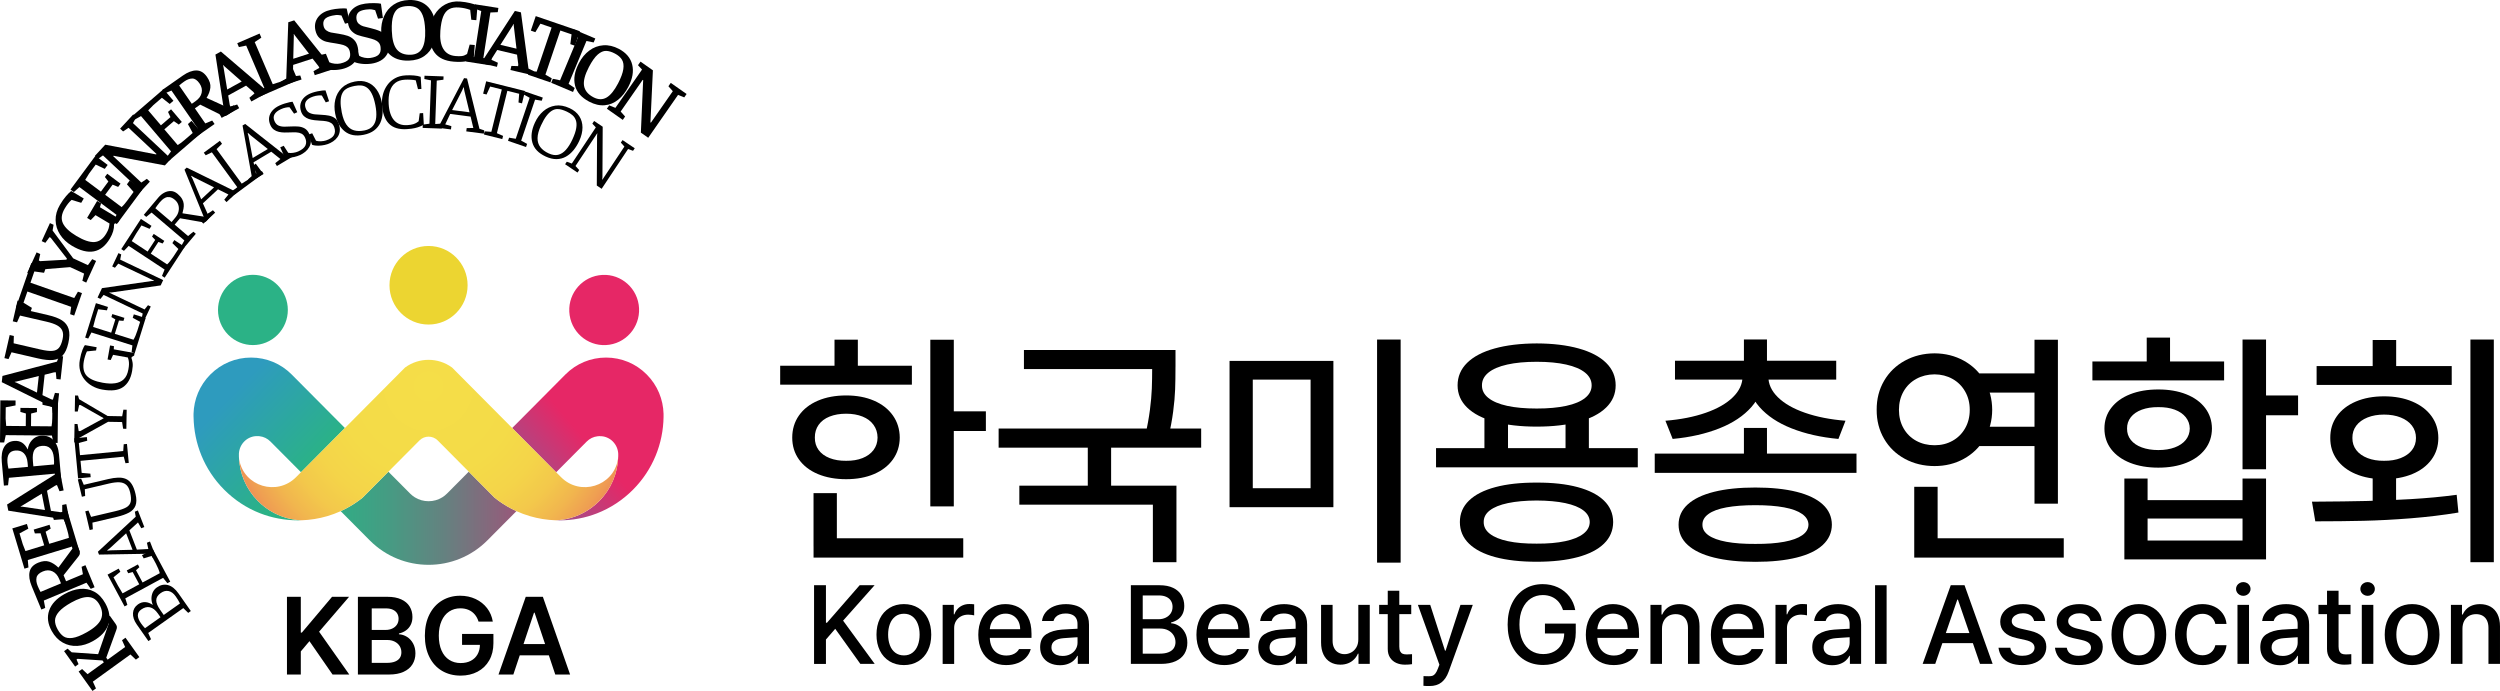 <svg width="199" height="55" viewBox="0 0 199 55" fill="none" xmlns="http://www.w3.org/2000/svg">
<g clip-path="url(#clip0_160_2802)">
<path d="M64.799 52.846V46.584H65.745V49.571H65.827L68.429 46.584H69.617L67.11 49.403L69.627 52.846H68.484L66.484 50.052L65.745 50.906V52.848H64.799V52.846Z" fill="black"/>
<path d="M71.95 52.941C71.516 52.941 71.134 52.84 70.805 52.638C70.476 52.436 70.219 52.153 70.038 51.786C69.857 51.42 69.768 50.997 69.768 50.518C69.768 50.039 69.857 49.61 70.038 49.243C70.219 48.876 70.474 48.591 70.805 48.389C71.136 48.187 71.517 48.086 71.95 48.086C72.383 48.086 72.765 48.187 73.094 48.389C73.424 48.591 73.679 48.876 73.858 49.243C74.037 49.61 74.127 50.035 74.127 50.518C74.127 51.002 74.037 51.42 73.858 51.786C73.679 52.151 73.425 52.436 73.094 52.638C72.765 52.84 72.383 52.941 71.95 52.941ZM71.954 52.17C72.226 52.17 72.454 52.097 72.641 51.949C72.828 51.803 72.969 51.604 73.062 51.353C73.155 51.103 73.201 50.823 73.201 50.515C73.201 50.207 73.155 49.927 73.062 49.677C72.969 49.426 72.828 49.226 72.641 49.078C72.454 48.93 72.224 48.854 71.954 48.854C71.683 48.854 71.445 48.929 71.256 49.078C71.068 49.227 70.925 49.426 70.833 49.677C70.74 49.927 70.694 50.207 70.694 50.515C70.694 50.823 70.74 51.103 70.833 51.353C70.925 51.604 71.068 51.803 71.256 51.949C71.446 52.095 71.678 52.17 71.954 52.17Z" fill="black"/>
<path d="M75.035 52.846V48.15H75.923V48.9H75.971C76.028 48.732 76.114 48.587 76.23 48.463C76.346 48.338 76.485 48.243 76.643 48.178C76.802 48.113 76.972 48.08 77.152 48.08C77.217 48.08 77.285 48.08 77.354 48.085C77.424 48.089 77.487 48.094 77.544 48.102V48.982C77.492 48.97 77.419 48.957 77.328 48.945C77.237 48.932 77.15 48.926 77.067 48.926C76.853 48.926 76.663 48.971 76.493 49.061C76.323 49.152 76.192 49.278 76.094 49.439C75.998 49.601 75.951 49.783 75.951 49.985V52.848H75.032L75.035 52.846Z" fill="black"/>
<path d="M80.097 52.941C79.642 52.941 79.248 52.842 78.912 52.644C78.577 52.447 78.32 52.165 78.141 51.801C77.962 51.437 77.872 51.013 77.872 50.528C77.872 50.042 77.962 49.627 78.141 49.257C78.32 48.887 78.572 48.599 78.9 48.394C79.226 48.189 79.603 48.086 80.03 48.086C80.407 48.086 80.752 48.168 81.066 48.332C81.38 48.496 81.63 48.755 81.822 49.108C82.013 49.461 82.108 49.907 82.108 50.447V50.773H78.387V50.083H81.205C81.205 49.845 81.157 49.632 81.061 49.447C80.965 49.262 80.829 49.114 80.653 49.007C80.477 48.899 80.274 48.845 80.046 48.845C79.798 48.845 79.579 48.906 79.389 49.028C79.198 49.151 79.05 49.313 78.947 49.515C78.841 49.717 78.789 49.937 78.787 50.173V50.708C78.787 51.016 78.841 51.28 78.951 51.502C79.061 51.725 79.214 51.893 79.413 52.008C79.613 52.123 79.843 52.181 80.106 52.181C80.273 52.181 80.423 52.159 80.556 52.114C80.69 52.069 80.803 52.008 80.897 51.93C80.992 51.852 81.064 51.764 81.118 51.664H82.049C81.98 51.919 81.856 52.143 81.678 52.336C81.5 52.529 81.276 52.678 81.006 52.782C80.737 52.887 80.434 52.94 80.1 52.94L80.097 52.941Z" fill="black"/>
<path d="M85.834 50.721C85.812 50.721 85.772 50.722 85.717 50.727C85.661 50.731 85.593 50.735 85.511 50.739C85.36 50.75 85.207 50.76 85.053 50.77C84.9 50.781 84.774 50.789 84.672 50.798C84.361 50.82 84.121 50.893 83.951 51.014C83.781 51.136 83.696 51.309 83.696 51.532C83.696 51.679 83.733 51.803 83.809 51.906C83.885 52.008 83.988 52.084 84.121 52.136C84.254 52.187 84.407 52.214 84.579 52.214C84.822 52.214 85.033 52.165 85.213 52.067C85.392 51.969 85.53 51.84 85.627 51.677C85.724 51.515 85.772 51.34 85.772 51.153L85.769 49.669C85.769 49.492 85.734 49.341 85.661 49.215C85.59 49.089 85.482 48.994 85.341 48.931C85.199 48.867 85.026 48.834 84.819 48.834C84.644 48.834 84.491 48.859 84.356 48.909C84.222 48.959 84.114 49.029 84.03 49.119C83.947 49.209 83.889 49.313 83.859 49.431H82.943C82.974 49.173 83.07 48.942 83.234 48.738C83.396 48.534 83.617 48.376 83.896 48.26C84.174 48.147 84.492 48.089 84.853 48.089C85.152 48.089 85.438 48.135 85.709 48.226C85.98 48.318 86.211 48.486 86.4 48.73C86.588 48.974 86.684 49.307 86.684 49.727V52.846H85.791V52.204H85.754C85.689 52.335 85.596 52.456 85.477 52.568C85.358 52.68 85.205 52.772 85.018 52.843C84.831 52.915 84.616 52.951 84.373 52.951C84.075 52.951 83.808 52.895 83.568 52.783C83.328 52.671 83.14 52.508 83.002 52.291C82.865 52.077 82.795 51.819 82.795 51.52C82.795 51.036 82.959 50.691 83.287 50.483C83.614 50.274 84.032 50.153 84.54 50.116C84.683 50.105 84.849 50.096 85.041 50.085C85.233 50.074 85.412 50.066 85.581 50.057C85.639 50.052 85.689 50.05 85.731 50.049C85.772 50.047 85.802 50.049 85.82 50.049L85.833 50.722L85.834 50.721Z" fill="black"/>
<path d="M90.017 52.846V46.584H92.303C92.731 46.584 93.091 46.656 93.387 46.797C93.682 46.939 93.901 47.135 94.048 47.383C94.194 47.632 94.268 47.915 94.268 48.231C94.268 48.481 94.221 48.697 94.13 48.878C94.039 49.058 93.914 49.203 93.758 49.31C93.602 49.417 93.421 49.498 93.217 49.551V49.612C93.433 49.624 93.64 49.693 93.838 49.819C94.036 49.945 94.197 50.122 94.323 50.354C94.449 50.585 94.512 50.854 94.512 51.162C94.512 51.492 94.435 51.784 94.283 52.035C94.13 52.287 93.897 52.484 93.583 52.629C93.269 52.773 92.878 52.846 92.41 52.846H90.02H90.017ZM92.216 49.29C92.427 49.29 92.618 49.249 92.788 49.167C92.958 49.086 93.093 48.969 93.19 48.822C93.288 48.674 93.336 48.5 93.336 48.302C93.336 48.127 93.295 47.971 93.213 47.834C93.133 47.697 93.01 47.59 92.846 47.514C92.682 47.436 92.479 47.397 92.241 47.397H90.961V49.29H92.216ZM92.314 52.03C92.604 52.03 92.843 51.991 93.028 51.912C93.215 51.834 93.351 51.725 93.438 51.59C93.524 51.453 93.569 51.296 93.569 51.116C93.569 50.917 93.518 50.733 93.418 50.568C93.316 50.403 93.173 50.273 92.989 50.176C92.805 50.08 92.591 50.033 92.348 50.033H90.961V52.03H92.314Z" fill="black"/>
<path d="M97.461 52.941C97.006 52.941 96.612 52.842 96.277 52.644C95.941 52.447 95.685 52.165 95.505 51.801C95.326 51.437 95.236 51.013 95.236 50.528C95.236 50.042 95.326 49.627 95.505 49.257C95.685 48.887 95.937 48.599 96.264 48.394C96.591 48.189 96.968 48.086 97.394 48.086C97.772 48.086 98.116 48.168 98.43 48.332C98.744 48.496 98.994 48.755 99.186 49.108C99.378 49.461 99.472 49.907 99.472 50.447V50.773H95.751V50.083H98.569C98.569 49.845 98.521 49.632 98.425 49.447C98.33 49.262 98.194 49.114 98.017 49.007C97.841 48.899 97.639 48.845 97.41 48.845C97.162 48.845 96.943 48.906 96.753 49.028C96.563 49.151 96.414 49.313 96.311 49.515C96.206 49.717 96.153 49.937 96.151 50.173V50.708C96.151 51.016 96.206 51.28 96.315 51.502C96.425 51.725 96.578 51.893 96.778 52.008C96.977 52.123 97.207 52.181 97.47 52.181C97.637 52.181 97.787 52.159 97.92 52.114C98.055 52.069 98.167 52.008 98.262 51.93C98.356 51.852 98.429 51.764 98.483 51.664H99.413C99.344 51.919 99.22 52.143 99.042 52.336C98.865 52.529 98.64 52.678 98.37 52.782C98.101 52.887 97.798 52.94 97.464 52.94L97.461 52.941Z" fill="black"/>
<path d="M103.197 50.721C103.176 50.721 103.136 50.722 103.08 50.727C103.024 50.731 102.956 50.735 102.874 50.739C102.723 50.75 102.57 50.76 102.417 50.77C102.264 50.781 102.137 50.789 102.035 50.798C101.724 50.82 101.485 50.893 101.315 51.014C101.144 51.136 101.059 51.309 101.059 51.532C101.059 51.679 101.097 51.803 101.172 51.906C101.248 52.008 101.352 52.084 101.485 52.136C101.618 52.187 101.771 52.214 101.942 52.214C102.185 52.214 102.397 52.165 102.576 52.067C102.755 51.969 102.893 51.84 102.99 51.677C103.088 51.515 103.136 51.34 103.136 51.153L103.133 49.669C103.133 49.492 103.097 49.341 103.024 49.215C102.953 49.089 102.845 48.994 102.704 48.931C102.562 48.867 102.389 48.834 102.182 48.834C102.007 48.834 101.854 48.859 101.72 48.909C101.585 48.959 101.477 49.029 101.393 49.119C101.31 49.209 101.253 49.313 101.222 49.431H100.307C100.338 49.173 100.433 48.942 100.597 48.738C100.76 48.534 100.981 48.376 101.259 48.26C101.537 48.147 101.856 48.089 102.216 48.089C102.516 48.089 102.802 48.135 103.072 48.226C103.343 48.318 103.575 48.486 103.763 48.73C103.952 48.974 104.048 49.307 104.048 49.727V52.846H103.154V52.204H103.117C103.052 52.335 102.959 52.456 102.84 52.568C102.721 52.68 102.568 52.772 102.381 52.843C102.194 52.915 101.979 52.951 101.737 52.951C101.438 52.951 101.171 52.895 100.931 52.783C100.692 52.671 100.503 52.508 100.365 52.291C100.228 52.077 100.158 51.819 100.158 51.52C100.158 51.036 100.322 50.691 100.65 50.483C100.978 50.274 101.395 50.153 101.904 50.116C102.046 50.105 102.213 50.096 102.404 50.085C102.596 50.074 102.775 50.066 102.944 50.057C103.003 50.052 103.052 50.05 103.094 50.049C103.136 50.047 103.165 50.049 103.184 50.049L103.196 50.722L103.197 50.721Z" fill="black"/>
<path d="M108.121 50.895V48.148H109.033V52.845H108.136V52.032H108.088C108.016 52.203 107.914 52.355 107.782 52.487C107.652 52.619 107.495 52.722 107.309 52.797C107.125 52.87 106.92 52.907 106.692 52.907C106.388 52.907 106.12 52.839 105.89 52.703C105.658 52.568 105.479 52.367 105.35 52.102C105.222 51.836 105.157 51.514 105.157 51.137V48.15H106.075V51.024C106.075 51.234 106.116 51.417 106.195 51.576C106.273 51.735 106.385 51.856 106.528 51.941C106.672 52.027 106.838 52.071 107.025 52.071C107.212 52.071 107.379 52.027 107.547 51.94C107.716 51.853 107.853 51.719 107.96 51.542C108.068 51.364 108.121 51.15 108.121 50.896V50.895Z" fill="black"/>
<path d="M112.335 48.15V48.887H109.781V48.15H112.335ZM110.466 47.024H111.384V51.464C111.384 51.63 111.409 51.759 111.457 51.851C111.505 51.943 111.57 52.005 111.652 52.039C111.732 52.073 111.83 52.09 111.944 52.09C111.992 52.09 112.048 52.09 112.109 52.087C112.171 52.086 112.231 52.083 112.29 52.078C112.31 52.077 112.329 52.075 112.347 52.073C112.366 52.072 112.383 52.073 112.398 52.073V52.868C112.233 52.895 112.043 52.908 111.83 52.908C111.581 52.908 111.352 52.862 111.146 52.77C110.939 52.677 110.774 52.537 110.65 52.349C110.526 52.16 110.465 51.929 110.465 51.657V47.027L110.466 47.024Z" fill="black"/>
<path d="M113.798 54.608C113.702 54.608 113.611 54.608 113.524 54.604C113.438 54.599 113.364 54.596 113.305 54.59L113.311 53.817C113.336 53.817 113.36 53.817 113.385 53.82C113.41 53.823 113.438 53.823 113.466 53.823C113.565 53.828 113.65 53.829 113.721 53.829C113.838 53.829 113.936 53.818 114.013 53.797C114.09 53.775 114.166 53.719 114.242 53.63C114.317 53.54 114.39 53.403 114.46 53.217L114.576 52.91L112.864 48.148H113.846L115.022 51.791H115.07L116.253 48.148H117.234L115.31 53.47C115.174 53.846 114.982 54.131 114.735 54.322C114.487 54.514 114.175 54.608 113.795 54.608H113.798Z" fill="black"/>
<path d="M124.415 48.562C124.338 48.315 124.225 48.103 124.077 47.924C123.928 47.745 123.746 47.608 123.531 47.512C123.316 47.416 123.073 47.367 122.801 47.367C122.447 47.367 122.129 47.459 121.851 47.643C121.571 47.826 121.35 48.094 121.189 48.447C121.028 48.8 120.948 49.221 120.948 49.713C120.948 50.204 121.028 50.632 121.187 50.985C121.348 51.338 121.571 51.605 121.858 51.789C122.144 51.972 122.474 52.064 122.841 52.064C123.174 52.064 123.466 51.994 123.72 51.855C123.973 51.717 124.168 51.521 124.305 51.266C124.443 51.011 124.513 50.716 124.513 50.378L124.755 50.423H122.977V49.641H125.431V50.35C125.431 50.868 125.321 51.322 125.102 51.712C124.882 52.103 124.574 52.403 124.182 52.614C123.789 52.826 123.341 52.932 122.838 52.932C122.277 52.932 121.783 52.801 121.354 52.54C120.926 52.279 120.595 51.907 120.36 51.422C120.125 50.937 120.008 50.369 120.008 49.717C120.008 49.066 120.127 48.492 120.365 48.007C120.603 47.521 120.934 47.147 121.356 46.887C121.778 46.627 122.259 46.497 122.795 46.497C123.237 46.497 123.642 46.584 124.012 46.756C124.381 46.931 124.684 47.173 124.924 47.486C125.163 47.798 125.318 48.157 125.389 48.56H124.417L124.415 48.562Z" fill="black"/>
<path d="M128.457 52.941C128.002 52.941 127.608 52.842 127.273 52.644C126.937 52.447 126.681 52.165 126.501 51.801C126.322 51.437 126.232 51.013 126.232 50.528C126.232 50.042 126.322 49.627 126.501 49.257C126.681 48.887 126.933 48.599 127.26 48.394C127.587 48.189 127.964 48.086 128.39 48.086C128.768 48.086 129.112 48.168 129.426 48.332C129.74 48.496 129.99 48.755 130.182 49.108C130.374 49.461 130.468 49.907 130.468 50.447V50.773H126.747V50.083H129.565C129.565 49.845 129.517 49.632 129.422 49.447C129.326 49.262 129.19 49.114 129.013 49.007C128.837 48.899 128.635 48.845 128.406 48.845C128.159 48.845 127.939 48.906 127.749 49.028C127.559 49.151 127.41 49.313 127.307 49.515C127.202 49.717 127.149 49.937 127.148 50.173V50.708C127.148 51.016 127.202 51.28 127.311 51.502C127.421 51.725 127.574 51.893 127.774 52.008C127.973 52.123 128.203 52.181 128.466 52.181C128.633 52.181 128.783 52.159 128.916 52.114C129.051 52.069 129.163 52.008 129.258 51.93C129.352 51.852 129.425 51.764 129.479 51.664H130.409C130.34 51.919 130.216 52.143 130.038 52.336C129.861 52.529 129.636 52.678 129.366 52.782C129.097 52.887 128.794 52.94 128.46 52.94L128.457 52.941Z" fill="black"/>
<path d="M132.294 50.061V52.846H131.376V48.15H132.257V48.918H132.314C132.389 48.749 132.491 48.602 132.617 48.478C132.744 48.354 132.897 48.257 133.078 48.19C133.259 48.124 133.463 48.089 133.692 48.089C134.012 48.089 134.292 48.158 134.531 48.293C134.771 48.428 134.955 48.629 135.086 48.893C135.218 49.159 135.282 49.481 135.282 49.859V52.846H134.364V49.973C134.364 49.749 134.324 49.554 134.245 49.389C134.166 49.226 134.053 49.1 133.907 49.015C133.76 48.929 133.584 48.886 133.379 48.886C133.175 48.886 132.979 48.932 132.817 49.024C132.654 49.117 132.528 49.251 132.433 49.428C132.341 49.604 132.294 49.816 132.294 50.06V50.061Z" fill="black"/>
<path d="M138.41 52.941C137.956 52.941 137.561 52.842 137.226 52.644C136.89 52.447 136.634 52.165 136.455 51.801C136.275 51.437 136.186 51.013 136.186 50.528C136.186 50.042 136.275 49.627 136.455 49.257C136.634 48.887 136.886 48.599 137.214 48.394C137.54 48.189 137.917 48.086 138.344 48.086C138.721 48.086 139.066 48.168 139.379 48.332C139.693 48.496 139.944 48.755 140.135 49.108C140.327 49.461 140.421 49.907 140.421 50.447V50.773H136.7V50.083H139.518C139.518 49.845 139.471 49.632 139.375 49.447C139.279 49.262 139.143 49.114 138.967 49.007C138.79 48.899 138.588 48.845 138.359 48.845C138.112 48.845 137.892 48.906 137.702 49.028C137.512 49.151 137.364 49.313 137.26 49.515C137.155 49.717 137.102 49.937 137.101 50.173V50.708C137.101 51.016 137.155 51.28 137.265 51.502C137.374 51.725 137.527 51.893 137.727 52.008C137.926 52.123 138.157 52.181 138.419 52.181C138.586 52.181 138.736 52.159 138.869 52.114C139.004 52.069 139.117 52.008 139.211 51.93C139.305 51.852 139.378 51.764 139.432 51.664H140.363C140.293 51.919 140.169 52.143 139.992 52.336C139.814 52.529 139.59 52.678 139.319 52.782C139.05 52.887 138.747 52.94 138.413 52.94L138.41 52.941Z" fill="black"/>
<path d="M141.328 52.846V48.15H142.216V48.9H142.264C142.321 48.732 142.407 48.587 142.523 48.463C142.639 48.338 142.778 48.243 142.936 48.178C143.095 48.113 143.265 48.08 143.445 48.08C143.51 48.08 143.578 48.08 143.647 48.085C143.717 48.089 143.78 48.094 143.837 48.102V48.982C143.785 48.97 143.712 48.957 143.621 48.945C143.53 48.932 143.443 48.926 143.36 48.926C143.146 48.926 142.956 48.971 142.786 49.061C142.616 49.152 142.485 49.278 142.387 49.439C142.291 49.601 142.243 49.783 142.243 49.985V52.848H141.325L141.328 52.846Z" fill="black"/>
<path d="M147.295 50.721C147.273 50.721 147.233 50.722 147.178 50.727C147.122 50.731 147.054 50.735 146.972 50.739C146.821 50.75 146.667 50.76 146.514 50.77C146.361 50.781 146.235 50.789 146.133 50.798C145.822 50.82 145.582 50.893 145.412 51.014C145.242 51.136 145.157 51.309 145.157 51.532C145.157 51.679 145.194 51.803 145.27 51.906C145.346 52.008 145.449 52.084 145.582 52.136C145.715 52.187 145.868 52.214 146.04 52.214C146.283 52.214 146.494 52.165 146.674 52.067C146.853 51.969 146.991 51.84 147.088 51.677C147.185 51.515 147.233 51.34 147.233 51.153L147.23 49.669C147.23 49.492 147.195 49.341 147.122 49.215C147.051 49.089 146.943 48.994 146.802 48.931C146.66 48.867 146.487 48.834 146.279 48.834C146.105 48.834 145.952 48.859 145.817 48.909C145.683 48.959 145.575 49.029 145.491 49.119C145.408 49.209 145.35 49.313 145.319 49.431H144.404C144.435 49.173 144.531 48.942 144.695 48.738C144.857 48.534 145.078 48.376 145.357 48.26C145.635 48.147 145.953 48.089 146.313 48.089C146.613 48.089 146.899 48.135 147.17 48.226C147.44 48.318 147.672 48.486 147.861 48.73C148.049 48.974 148.145 49.307 148.145 49.727V52.846H147.252V52.204H147.215C147.15 52.335 147.057 52.456 146.938 52.568C146.819 52.68 146.666 52.772 146.479 52.843C146.292 52.915 146.077 52.951 145.834 52.951C145.536 52.951 145.268 52.895 145.029 52.783C144.789 52.671 144.601 52.508 144.463 52.291C144.325 52.077 144.256 51.819 144.256 51.52C144.256 51.036 144.42 50.691 144.747 50.483C145.075 50.274 145.493 50.153 146.001 50.116C146.143 50.105 146.31 50.096 146.502 50.085C146.694 50.074 146.873 50.066 147.042 50.057C147.1 50.052 147.15 50.05 147.192 50.049C147.233 50.047 147.263 50.049 147.281 50.049L147.294 50.722L147.295 50.721Z" fill="black"/>
<path d="M150.174 46.584V52.846H149.256V46.584H150.174Z" fill="black"/>
<path d="M154.046 52.846H153.043L155.28 46.584H156.377L158.614 52.846H157.608L155.85 47.727H155.802L154.045 52.846H154.046ZM154.212 50.394H157.449V51.192H154.212V50.394Z" fill="black"/>
<path d="M161.917 49.431C161.872 49.24 161.776 49.089 161.626 48.98C161.478 48.872 161.278 48.817 161.033 48.817C160.859 48.817 160.706 48.845 160.57 48.901C160.434 48.957 160.328 49.032 160.25 49.128C160.173 49.223 160.134 49.329 160.136 49.447C160.134 49.587 160.192 49.707 160.311 49.806C160.43 49.906 160.614 49.984 160.866 50.043L161.614 50.214C162.042 50.313 162.36 50.469 162.571 50.677C162.781 50.886 162.886 51.156 162.886 51.486C162.886 51.769 162.81 52.021 162.657 52.243C162.504 52.464 162.283 52.637 161.996 52.758C161.708 52.881 161.368 52.941 160.977 52.941C160.607 52.941 160.287 52.889 160.017 52.781C159.746 52.674 159.531 52.518 159.374 52.312C159.216 52.106 159.119 51.856 159.08 51.562H160.02C160.059 51.777 160.158 51.937 160.317 52.043C160.476 52.148 160.692 52.201 160.969 52.201C161.167 52.201 161.34 52.175 161.485 52.122C161.631 52.069 161.745 51.994 161.826 51.896C161.906 51.798 161.948 51.686 161.948 51.559C161.948 51.407 161.889 51.281 161.773 51.181C161.657 51.081 161.475 51.004 161.227 50.948L160.498 50.786C160.08 50.694 159.762 50.539 159.544 50.318C159.326 50.097 159.218 49.825 159.218 49.498C159.218 49.223 159.293 48.979 159.445 48.764C159.596 48.55 159.808 48.383 160.082 48.265C160.355 48.147 160.671 48.088 161.028 48.088C161.385 48.088 161.668 48.142 161.925 48.253C162.181 48.363 162.385 48.519 162.534 48.721C162.682 48.923 162.772 49.159 162.799 49.43H161.918L161.917 49.431Z" fill="black"/>
<path d="M166.411 49.431C166.366 49.24 166.27 49.089 166.12 48.98C165.972 48.872 165.772 48.817 165.527 48.817C165.354 48.817 165.201 48.845 165.064 48.901C164.928 48.957 164.822 49.032 164.744 49.128C164.667 49.223 164.629 49.329 164.63 49.447C164.629 49.587 164.686 49.707 164.805 49.806C164.924 49.906 165.108 49.984 165.36 50.043L166.108 50.214C166.536 50.313 166.855 50.469 167.065 50.677C167.275 50.886 167.38 51.156 167.38 51.486C167.38 51.769 167.304 52.021 167.151 52.243C166.998 52.464 166.777 52.637 166.49 52.758C166.202 52.881 165.862 52.941 165.471 52.941C165.102 52.941 164.782 52.889 164.511 52.781C164.241 52.674 164.026 52.518 163.868 52.312C163.71 52.106 163.613 51.856 163.574 51.562H164.514C164.553 51.777 164.652 51.937 164.811 52.043C164.97 52.148 165.187 52.201 165.463 52.201C165.661 52.201 165.834 52.175 165.98 52.122C166.125 52.069 166.239 51.994 166.32 51.896C166.4 51.798 166.442 51.686 166.442 51.559C166.442 51.407 166.383 51.281 166.267 51.181C166.151 51.081 165.969 51.004 165.721 50.948L164.992 50.786C164.574 50.694 164.256 50.539 164.038 50.318C163.82 50.097 163.712 49.825 163.712 49.498C163.712 49.223 163.788 48.979 163.939 48.764C164.091 48.55 164.302 48.383 164.576 48.265C164.85 48.147 165.165 48.088 165.522 48.088C165.879 48.088 166.162 48.142 166.419 48.253C166.675 48.363 166.879 48.519 167.028 48.721C167.176 48.923 167.266 49.159 167.294 49.43H166.412L166.411 49.431Z" fill="black"/>
<path d="M170.255 52.941C169.821 52.941 169.439 52.84 169.11 52.638C168.78 52.436 168.524 52.153 168.343 51.786C168.162 51.42 168.072 50.997 168.072 50.518C168.072 50.039 168.162 49.61 168.343 49.243C168.524 48.876 168.779 48.591 169.11 48.389C169.44 48.187 169.822 48.086 170.255 48.086C170.688 48.086 171.07 48.187 171.399 48.389C171.728 48.591 171.983 48.876 172.163 49.243C172.342 49.61 172.432 50.035 172.432 50.518C172.432 51.002 172.342 51.42 172.163 51.786C171.983 52.151 171.73 52.436 171.399 52.638C171.07 52.84 170.688 52.941 170.255 52.941ZM170.258 52.17C170.53 52.17 170.759 52.097 170.946 51.949C171.133 51.803 171.274 51.604 171.367 51.353C171.459 51.103 171.506 50.823 171.506 50.515C171.506 50.207 171.459 49.927 171.367 49.677C171.274 49.426 171.133 49.226 170.946 49.078C170.759 48.93 170.529 48.854 170.258 48.854C169.988 48.854 169.75 48.929 169.561 49.078C169.372 49.227 169.23 49.426 169.137 49.677C169.045 49.927 168.998 50.207 168.998 50.515C168.998 50.823 169.045 51.103 169.137 51.353C169.23 51.604 169.372 51.803 169.561 51.949C169.751 52.095 169.983 52.17 170.258 52.17Z" fill="black"/>
<path d="M175.314 52.941C174.87 52.941 174.484 52.838 174.154 52.633C173.825 52.428 173.571 52.142 173.395 51.775C173.219 51.408 173.131 50.989 173.131 50.518C173.131 50.047 173.221 49.622 173.4 49.254C173.579 48.885 173.833 48.599 174.162 48.394C174.49 48.189 174.872 48.086 175.304 48.086C175.655 48.086 175.971 48.151 176.252 48.282C176.533 48.413 176.759 48.598 176.929 48.839C177.099 49.08 177.2 49.355 177.231 49.667H176.34C176.308 49.517 176.246 49.38 176.156 49.26C176.067 49.139 175.951 49.042 175.808 48.969C175.666 48.896 175.502 48.86 175.315 48.86C175.065 48.86 174.844 48.927 174.654 49.061C174.463 49.195 174.317 49.385 174.211 49.632C174.106 49.879 174.054 50.167 174.054 50.498C174.054 50.829 174.105 51.128 174.208 51.377C174.312 51.627 174.459 51.818 174.649 51.955C174.839 52.09 175.062 52.159 175.315 52.159C175.49 52.159 175.648 52.126 175.788 52.062C175.929 51.999 176.046 51.907 176.141 51.787C176.235 51.667 176.301 51.524 176.34 51.358H177.231C177.198 51.664 177.099 51.936 176.934 52.176C176.768 52.415 176.547 52.604 176.269 52.739C175.991 52.874 175.672 52.943 175.312 52.943L175.314 52.941Z" fill="black"/>
<path d="M178.569 47.428C178.465 47.428 178.369 47.403 178.278 47.354C178.188 47.304 178.117 47.237 178.065 47.153C178.014 47.069 177.987 46.979 177.987 46.881C177.987 46.783 178.014 46.69 178.065 46.606C178.116 46.522 178.187 46.456 178.278 46.407C178.368 46.358 178.465 46.334 178.569 46.334C178.672 46.334 178.765 46.358 178.855 46.407C178.944 46.455 179.014 46.522 179.066 46.606C179.117 46.69 179.144 46.781 179.144 46.881C179.144 46.98 179.117 47.069 179.066 47.153C179.015 47.237 178.944 47.304 178.855 47.354C178.765 47.403 178.671 47.428 178.569 47.428ZM178.103 52.846V48.15H179.022V52.846H178.103Z" fill="black"/>
<path d="M182.958 50.721C182.937 50.721 182.896 50.722 182.841 50.727C182.785 50.731 182.717 50.735 182.635 50.739C182.484 50.75 182.331 50.76 182.177 50.77C182.024 50.781 181.898 50.789 181.796 50.798C181.485 50.82 181.245 50.893 181.075 51.014C180.905 51.136 180.82 51.309 180.82 51.532C180.82 51.679 180.857 51.803 180.933 51.906C181.009 52.008 181.112 52.084 181.245 52.136C181.378 52.187 181.531 52.214 181.703 52.214C181.946 52.214 182.157 52.165 182.337 52.067C182.516 51.969 182.654 51.84 182.751 51.677C182.848 51.515 182.896 51.34 182.896 51.153L182.893 49.669C182.893 49.492 182.858 49.341 182.785 49.215C182.714 49.089 182.606 48.994 182.465 48.931C182.323 48.867 182.15 48.834 181.943 48.834C181.768 48.834 181.615 48.859 181.48 48.909C181.346 48.959 181.238 49.029 181.154 49.119C181.071 49.209 181.013 49.313 180.983 49.431H180.067C180.098 49.173 180.194 48.942 180.358 48.738C180.52 48.534 180.741 48.376 181.02 48.26C181.298 48.147 181.616 48.089 181.977 48.089C182.276 48.089 182.562 48.135 182.833 48.226C183.103 48.318 183.335 48.486 183.524 48.73C183.713 48.974 183.808 49.307 183.808 49.727V52.846H182.915V52.204H182.878C182.813 52.335 182.72 52.456 182.601 52.568C182.482 52.68 182.329 52.772 182.142 52.843C181.955 52.915 181.74 52.951 181.497 52.951C181.199 52.951 180.932 52.895 180.692 52.783C180.452 52.671 180.264 52.508 180.126 52.291C179.989 52.077 179.919 51.819 179.919 51.52C179.919 51.036 180.083 50.691 180.411 50.483C180.738 50.274 181.156 50.153 181.664 50.116C181.806 50.105 181.973 50.096 182.165 50.085C182.357 50.074 182.536 50.066 182.705 50.057C182.763 50.052 182.813 50.05 182.855 50.049C182.896 50.047 182.926 50.049 182.944 50.049L182.957 50.722L182.958 50.721Z" fill="black"/>
<path d="M187.103 48.15V48.887H184.549V48.15H187.103ZM185.232 47.024H186.15V51.464C186.15 51.63 186.175 51.759 186.223 51.851C186.271 51.943 186.336 52.005 186.418 52.039C186.498 52.073 186.596 52.09 186.71 52.09C186.758 52.09 186.814 52.09 186.875 52.087C186.937 52.086 186.998 52.083 187.056 52.078C187.076 52.077 187.095 52.075 187.113 52.073C187.132 52.072 187.149 52.073 187.164 52.073V52.868C186.999 52.895 186.809 52.908 186.596 52.908C186.347 52.908 186.118 52.862 185.912 52.77C185.705 52.677 185.54 52.537 185.416 52.349C185.292 52.16 185.231 51.929 185.231 51.657V47.027L185.232 47.024Z" fill="black"/>
<path d="M188.464 47.428C188.36 47.428 188.265 47.403 188.173 47.354C188.084 47.304 188.013 47.237 187.96 47.153C187.909 47.069 187.883 46.979 187.883 46.881C187.883 46.783 187.909 46.69 187.96 46.606C188.011 46.522 188.082 46.456 188.173 46.407C188.263 46.358 188.36 46.334 188.464 46.334C188.568 46.334 188.66 46.358 188.75 46.407C188.84 46.455 188.909 46.522 188.962 46.606C189.013 46.69 189.039 46.781 189.039 46.881C189.039 46.98 189.013 47.069 188.962 47.153C188.911 47.237 188.84 47.304 188.75 47.354C188.66 47.403 188.566 47.428 188.464 47.428ZM187.999 52.846V48.15H188.917V52.846H187.999Z" fill="black"/>
<path d="M192.007 52.941C191.573 52.941 191.191 52.84 190.862 52.638C190.532 52.436 190.276 52.153 190.095 51.786C189.914 51.42 189.824 50.997 189.824 50.518C189.824 50.039 189.914 49.61 190.095 49.243C190.276 48.876 190.531 48.591 190.862 48.389C191.192 48.187 191.574 48.086 192.007 48.086C192.44 48.086 192.822 48.187 193.151 48.389C193.48 48.591 193.735 48.876 193.915 49.243C194.094 49.61 194.184 50.035 194.184 50.518C194.184 51.002 194.094 51.42 193.915 51.786C193.735 52.151 193.482 52.436 193.151 52.638C192.822 52.84 192.44 52.941 192.007 52.941ZM192.01 52.17C192.282 52.17 192.511 52.097 192.698 51.949C192.885 51.803 193.026 51.604 193.119 51.353C193.211 51.103 193.258 50.823 193.258 50.515C193.258 50.207 193.211 49.927 193.119 49.677C193.026 49.426 192.885 49.226 192.698 49.078C192.511 48.93 192.281 48.854 192.01 48.854C191.74 48.854 191.502 48.929 191.313 49.078C191.124 49.227 190.982 49.426 190.889 49.677C190.797 49.927 190.75 50.207 190.75 50.515C190.75 50.823 190.797 51.103 190.889 51.353C190.982 51.604 191.124 51.803 191.313 51.949C191.503 52.095 191.735 52.17 192.01 52.17Z" fill="black"/>
<path d="M196.011 50.061V52.846H195.093V48.15H195.974V48.918H196.031C196.105 48.749 196.207 48.602 196.334 48.478C196.461 48.354 196.614 48.257 196.795 48.19C196.976 48.124 197.18 48.089 197.409 48.089C197.729 48.089 198.008 48.158 198.248 48.293C198.488 48.428 198.672 48.629 198.803 48.893C198.934 49.159 198.999 49.481 198.999 49.859V52.846H198.081V49.973C198.081 49.749 198.041 49.554 197.962 49.389C197.883 49.226 197.77 49.1 197.623 49.015C197.477 48.929 197.3 48.886 197.096 48.886C196.892 48.886 196.696 48.932 196.534 49.024C196.371 49.117 196.244 49.251 196.15 49.428C196.057 49.604 196.011 49.816 196.011 50.06V50.061Z" fill="black"/>
<path d="M72.586 29.112V30.622H62.102V29.112H72.586ZM67.351 31.477C68.191 31.477 68.931 31.616 69.573 31.894C70.214 32.171 70.715 32.564 71.074 33.073C71.433 33.581 71.615 34.169 71.62 34.835C71.615 35.492 71.433 36.071 71.074 36.573C70.715 37.074 70.214 37.461 69.573 37.735C68.931 38.009 68.191 38.144 67.351 38.144C66.512 38.144 65.754 38.007 65.105 37.735C64.456 37.463 63.953 37.075 63.596 36.573C63.239 36.072 63.062 35.492 63.062 34.835C63.062 34.177 63.239 33.581 63.596 33.073C63.953 32.564 64.456 32.172 65.105 31.894C65.754 31.617 66.503 31.477 67.351 31.477ZM66.614 39.254V43.5H64.757V39.254H66.614ZM76.675 42.848V44.386H64.759V42.848H76.675ZM67.351 32.931C66.855 32.931 66.418 33.007 66.037 33.158C65.657 33.309 65.365 33.53 65.161 33.819C64.957 34.108 64.858 34.446 64.862 34.833C64.858 35.211 64.957 35.539 65.161 35.819C65.365 36.099 65.657 36.313 66.037 36.463C66.418 36.612 66.855 36.684 67.351 36.679C67.848 36.684 68.284 36.612 68.658 36.463C69.033 36.313 69.326 36.099 69.534 35.819C69.743 35.539 69.85 35.211 69.854 34.833C69.85 34.446 69.743 34.108 69.534 33.819C69.326 33.53 69.033 33.309 68.658 33.158C68.282 33.007 67.846 32.931 67.351 32.931ZM68.284 27.036V29.875H66.427V27.036H68.284ZM75.923 27.042V40.309H74.053V27.042H75.923ZM78.476 32.743V34.309H75.361V32.743H78.476Z" fill="black"/>
<path d="M95.613 34.113V35.637H79.491V34.113H95.613ZM93.645 38.659V44.75H91.769V40.169H81.139V38.659H93.647H93.645ZM92.894 27.86V29.378H81.505V27.86H92.894ZM88.445 35.155V39.218H86.588V35.155H88.445ZM93.568 29.182V29.252C93.568 29.905 93.559 30.488 93.54 31.004C93.522 31.519 93.469 32.105 93.384 32.763C93.298 33.421 93.168 34.119 92.992 34.861L91.163 34.659C91.33 33.936 91.453 33.256 91.535 32.62C91.616 31.984 91.667 31.421 91.685 30.931C91.704 30.441 91.713 29.877 91.713 29.239V27.861H93.57V29.183L93.568 29.182Z" fill="black"/>
<path d="M106.138 28.728V40.372H97.872V28.728H106.138ZM99.721 30.217V38.862H104.323V30.217H99.721ZM111.491 27.028V44.786H109.615V27.028H111.491Z" fill="black"/>
<path d="M130.368 35.673V37.197H114.308V35.673H130.368ZM122.323 27.336C123.606 27.341 124.722 27.474 125.667 27.739C126.613 28.002 127.34 28.384 127.847 28.882C128.354 29.379 128.607 29.978 128.607 30.672C128.607 31.365 128.354 31.947 127.847 32.441C127.34 32.936 126.613 33.312 125.67 33.57C124.727 33.829 123.611 33.959 122.322 33.959C121.032 33.959 119.908 33.83 118.964 33.57C118.019 33.311 117.291 32.936 116.784 32.441C116.277 31.947 116.024 31.358 116.024 30.672C116.024 29.986 116.277 29.381 116.784 28.882C117.291 28.383 118.019 28.002 118.967 27.739C119.915 27.476 121.032 27.341 122.322 27.336H122.323ZM122.317 38.415C123.583 38.41 124.67 38.53 125.582 38.775C126.494 39.021 127.19 39.377 127.675 39.845C128.159 40.313 128.403 40.884 128.408 41.556C128.403 42.233 128.159 42.806 127.675 43.276C127.191 43.747 126.492 44.105 125.582 44.349C124.671 44.593 123.583 44.716 122.317 44.716C121.051 44.716 119.947 44.593 119.032 44.349C118.117 44.105 117.416 43.746 116.933 43.276C116.449 42.805 116.206 42.231 116.206 41.556C116.206 40.881 116.449 40.315 116.933 39.845C117.416 39.377 118.117 39.02 119.032 38.775C119.947 38.531 121.042 38.41 122.317 38.415ZM122.323 28.798C121.409 28.798 120.627 28.871 119.973 29.019C119.319 29.166 118.82 29.379 118.475 29.662C118.131 29.944 117.961 30.281 117.964 30.673C117.959 31.065 118.129 31.399 118.475 31.676C118.822 31.953 119.319 32.163 119.97 32.306C120.621 32.449 121.406 32.519 122.323 32.519C123.24 32.519 124.019 32.448 124.673 32.306C125.327 32.165 125.828 31.955 126.174 31.676C126.522 31.399 126.695 31.064 126.695 30.673C126.695 30.283 126.522 29.945 126.174 29.662C125.826 29.381 125.325 29.166 124.668 29.019C124.013 28.872 123.231 28.798 122.322 28.798H122.323ZM122.317 39.841C121.422 39.845 120.66 39.914 120.029 40.047C119.398 40.18 118.919 40.374 118.59 40.628C118.26 40.881 118.098 41.191 118.103 41.554C118.098 41.918 118.26 42.229 118.59 42.487C118.919 42.746 119.398 42.943 120.029 43.078C120.66 43.214 121.422 43.279 122.317 43.274C123.203 43.279 123.96 43.214 124.591 43.078C125.222 42.943 125.704 42.746 126.036 42.487C126.37 42.229 126.539 41.917 126.543 41.554C126.539 41.191 126.37 40.881 126.036 40.628C125.702 40.374 125.222 40.18 124.594 40.047C123.966 39.915 123.207 39.845 122.317 39.841ZM120.037 33.022V36.329H118.16V33.022H120.037ZM126.474 33.022V36.329H124.617V33.022H126.474Z" fill="black"/>
<path d="M147.777 36.107V37.639H131.717V36.107H147.777ZM140.338 29.966C140.338 30.885 140.031 31.695 139.414 32.397C138.797 33.098 137.948 33.666 136.866 34.096C135.784 34.527 134.543 34.809 133.144 34.939L132.567 33.491C133.777 33.393 134.846 33.182 135.775 32.858C136.704 32.535 137.424 32.121 137.937 31.62C138.449 31.12 138.706 30.568 138.706 29.966V29.652H140.34V29.966H140.338ZM146.163 28.714V30.218H133.329V28.714H146.163ZM139.726 38.807C141.006 38.807 142.099 38.922 143.008 39.149C143.917 39.377 144.611 39.712 145.09 40.152C145.57 40.592 145.812 41.13 145.817 41.764C145.812 42.399 145.57 42.937 145.09 43.38C144.611 43.824 143.917 44.158 143.008 44.383C142.099 44.609 141.006 44.722 139.726 44.722C138.446 44.722 137.35 44.609 136.438 44.383C135.524 44.156 134.826 43.822 134.342 43.38C133.858 42.937 133.615 42.399 133.615 41.764C133.615 41.13 133.858 40.593 134.342 40.152C134.826 39.712 135.524 39.377 136.438 39.149C137.352 38.92 138.448 38.807 139.726 38.807ZM139.726 40.212C138.822 40.212 138.055 40.272 137.424 40.387C136.794 40.503 136.316 40.679 135.993 40.915C135.668 41.15 135.509 41.435 135.514 41.764C135.509 42.096 135.668 42.377 135.993 42.607C136.317 42.838 136.795 43.012 137.424 43.128C138.055 43.245 138.822 43.301 139.726 43.296C140.626 43.301 141.389 43.245 142.017 43.128C142.645 43.012 143.124 42.838 143.453 42.607C143.783 42.377 143.949 42.096 143.954 41.764C143.949 41.433 143.783 41.15 143.453 40.915C143.124 40.681 142.646 40.503 142.017 40.387C141.389 40.27 140.626 40.212 139.726 40.212ZM140.651 27.022V29.534H138.816V27.022H140.651ZM140.651 34.065V36.813H138.816V34.065H140.651ZM140.762 29.966C140.757 30.568 141.009 31.118 141.519 31.62C142.029 32.121 142.75 32.535 143.682 32.858C144.614 33.182 145.687 33.393 146.901 33.491L146.338 34.939C144.934 34.809 143.69 34.527 142.605 34.096C141.519 33.666 140.669 33.098 140.054 32.397C139.437 31.695 139.129 30.885 139.129 29.966V29.652H140.763V29.966H140.762Z" fill="black"/>
<path d="M153.991 28.126C154.845 28.131 155.619 28.325 156.316 28.709C157.013 29.093 157.564 29.628 157.967 30.311C158.371 30.994 158.575 31.765 158.579 32.622C158.575 33.475 158.371 34.244 157.967 34.926C157.564 35.609 157.013 36.143 156.316 36.525C155.619 36.908 154.843 37.099 153.991 37.099C153.139 37.099 152.332 36.908 151.628 36.525C150.923 36.143 150.371 35.611 149.973 34.926C149.575 34.244 149.378 33.475 149.383 32.622C149.378 31.763 149.575 30.994 149.973 30.311C150.372 29.628 150.924 29.093 151.628 28.709C152.332 28.325 153.119 28.131 153.991 28.126ZM153.991 29.798C153.449 29.802 152.962 29.924 152.532 30.162C152.101 30.399 151.764 30.732 151.521 31.162C151.278 31.591 151.156 32.078 151.156 32.623C151.156 33.169 151.278 33.664 151.521 34.091C151.764 34.519 152.101 34.852 152.532 35.088C152.963 35.323 153.45 35.441 153.991 35.441C154.532 35.441 154.996 35.323 155.42 35.088C155.843 34.853 156.179 34.521 156.424 34.091C156.67 33.662 156.792 33.172 156.792 32.623C156.792 32.074 156.67 31.591 156.424 31.162C156.179 30.732 155.845 30.399 155.42 30.162C154.996 29.924 154.52 29.802 153.991 29.798ZM154.235 38.751V43.548H152.373V38.751H154.235ZM164.275 42.848V44.386H152.373V42.848H164.275ZM162.599 29.721V31.253H157.287V29.721H162.599ZM162.599 33.967V35.505H157.287V33.967H162.599ZM163.809 27.042V40.093H161.946V27.042H163.809Z" fill="black"/>
<path d="M177.039 28.77V30.28H166.555V28.77H177.039ZM171.803 31.001C172.642 31.001 173.383 31.129 174.028 31.385C174.672 31.642 175.173 32.006 175.529 32.477C175.886 32.948 176.067 33.494 176.071 34.113C176.067 34.738 175.886 35.284 175.529 35.754C175.171 36.222 174.671 36.584 174.028 36.841C173.383 37.097 172.642 37.225 171.803 37.225C170.964 37.225 170.206 37.097 169.557 36.841C168.908 36.584 168.405 36.222 168.048 35.754C167.691 35.286 167.513 34.738 167.513 34.113C167.513 33.488 167.691 32.947 168.048 32.477C168.405 32.008 168.906 31.642 169.554 31.385C170.2 31.129 170.95 31.001 171.803 31.001ZM170.948 38.093V39.813H178.506V38.093H180.377V44.528H169.099V38.093H170.948ZM171.803 32.407C171.307 32.403 170.869 32.471 170.489 32.609C170.109 32.749 169.817 32.95 169.612 33.211C169.408 33.472 169.309 33.773 169.314 34.113C169.309 34.458 169.408 34.76 169.612 35.018C169.817 35.276 170.109 35.477 170.489 35.615C170.869 35.755 171.307 35.825 171.803 35.825C172.299 35.825 172.735 35.755 173.109 35.615C173.485 35.475 173.777 35.276 173.986 35.018C174.194 34.76 174.301 34.457 174.306 34.113C174.301 33.773 174.194 33.472 173.986 33.211C173.777 32.95 173.485 32.749 173.109 32.609C172.734 32.469 172.298 32.403 171.803 32.407ZM172.735 26.874V29.602H170.879V26.874H172.735ZM170.948 43.024H178.506V41.276H170.948V43.024ZM180.377 27.028V37.351H178.506V27.028H180.377ZM182.927 31.477V33.057H179.597V31.477H182.927Z" fill="black"/>
<path d="M184.032 39.932H184.338C185.881 39.923 187.214 39.906 188.336 39.879C189.458 39.855 190.656 39.803 191.93 39.728C193.204 39.654 194.413 39.54 195.552 39.386L195.691 40.798C194.481 40.999 193.218 41.151 191.899 41.257C190.581 41.361 189.324 41.428 188.13 41.456C186.937 41.484 185.659 41.498 184.297 41.498L184.032 39.932ZM195.157 29.14V30.643H184.402V29.14H195.157ZM189.768 31.547C190.616 31.547 191.368 31.685 192.023 31.964C192.678 32.241 193.187 32.629 193.549 33.129C193.911 33.628 194.091 34.206 194.091 34.862C194.091 35.519 193.911 36.083 193.549 36.579C193.187 37.075 192.678 37.461 192.023 37.733C191.368 38.005 190.615 38.142 189.768 38.142C188.92 38.142 188.171 38.005 187.521 37.733C186.872 37.461 186.371 37.075 186.016 36.579C185.662 36.083 185.485 35.511 185.49 34.862C185.485 34.205 185.66 33.628 186.016 33.129C186.37 32.629 186.872 32.242 187.521 31.964C188.171 31.687 188.919 31.547 189.768 31.547ZM189.768 33.001C189.276 33.001 188.838 33.077 188.454 33.231C188.069 33.385 187.77 33.601 187.56 33.881C187.35 34.161 187.246 34.488 187.251 34.861C187.246 35.23 187.35 35.551 187.56 35.827C187.77 36.102 188.069 36.313 188.454 36.463C188.838 36.612 189.276 36.684 189.768 36.679C190.268 36.684 190.711 36.612 191.095 36.463C191.48 36.313 191.779 36.102 191.992 35.827C192.205 35.551 192.312 35.23 192.312 34.861C192.312 34.492 192.205 34.161 191.992 33.881C191.779 33.601 191.48 33.385 191.095 33.231C190.711 33.077 190.268 33.001 189.768 33.001ZM190.735 27.064V29.965H188.865V27.064H190.735ZM190.728 37.694V40.61H188.865V37.694H190.728ZM198.508 27.028V44.75H196.645V27.028H198.508Z" fill="black"/>
<path d="M34.112 25.834C35.829 25.834 37.221 24.434 37.221 22.706C37.221 20.979 35.829 19.579 34.112 19.579C32.395 19.579 31.003 20.979 31.003 22.706C31.003 24.434 32.395 25.834 34.112 25.834Z" fill="#ECD531"/>
<path d="M48.514 27.439C50.031 27.205 51.073 25.778 50.84 24.251C50.607 22.725 49.189 21.677 47.671 21.912C46.154 22.146 45.112 23.573 45.345 25.099C45.578 26.626 46.997 27.673 48.514 27.439Z" fill="#E62766"/>
<path d="M22.097 26.648C23.183 25.557 23.183 23.786 22.097 22.694C21.012 21.602 19.252 21.602 18.167 22.694C17.081 23.786 17.081 25.557 18.167 26.648C19.252 27.741 21.012 27.741 22.097 26.648Z" fill="#2BB286"/>
<path d="M40.768 34.07L40.808 34.031L41.765 33.07L45.003 29.812C45.869 28.941 47.019 28.462 48.242 28.462C49.465 28.462 50.617 28.941 51.482 29.812C52.342 30.676 52.788 31.802 52.819 32.938V32.95C52.819 32.95 52.819 32.962 52.819 32.969C52.819 33.035 52.819 33.102 52.819 33.169C52.819 33.175 52.819 33.182 52.819 33.188V33.2C52.787 35.295 51.978 37.379 50.392 38.974C49.562 39.811 48.585 40.447 47.522 40.862C46.579 41.23 45.565 41.422 44.521 41.422C44.425 41.422 44.331 41.421 44.237 41.418C45.272 41.376 46.254 41.027 47.08 40.419C47.296 40.261 47.5 40.083 47.693 39.891C48.636 38.942 49.174 37.681 49.21 36.337C49.21 36.337 49.21 36.336 49.21 36.334C49.21 36.322 49.211 36.311 49.211 36.3V36.118C49.193 35.749 49.041 35.406 48.783 35.144C48.755 35.116 48.729 35.09 48.7 35.066C48.681 35.049 48.661 35.032 48.641 35.018C48.632 35.011 48.624 35.004 48.614 34.998C48.601 34.987 48.587 34.976 48.573 34.968C48.563 34.962 48.554 34.956 48.545 34.95C48.534 34.944 48.525 34.936 48.514 34.93C48.514 34.93 48.513 34.928 48.509 34.928C48.503 34.923 48.495 34.92 48.489 34.916C48.466 34.902 48.443 34.889 48.42 34.877C48.409 34.871 48.397 34.864 48.384 34.86C48.372 34.853 48.361 34.847 48.349 34.843C48.336 34.836 48.325 34.832 48.313 34.827C48.301 34.822 48.288 34.818 48.276 34.813C48.259 34.807 48.242 34.801 48.225 34.794C48.191 34.782 48.158 34.773 48.124 34.763C48.114 34.76 48.103 34.757 48.092 34.755C48.067 34.749 48.043 34.745 48.018 34.74C47.999 34.737 47.981 34.734 47.962 34.731C47.962 34.731 47.961 34.731 47.959 34.731C47.959 34.731 47.958 34.731 47.956 34.731C47.954 34.731 47.951 34.731 47.948 34.731C47.923 34.727 47.897 34.724 47.871 34.723C47.862 34.723 47.854 34.721 47.845 34.721C47.832 34.721 47.818 34.72 47.804 34.72C47.777 34.718 47.749 34.718 47.721 34.718H47.709C47.709 34.718 47.696 34.718 47.69 34.718C47.665 34.718 47.642 34.72 47.619 34.723C47.6 34.723 47.583 34.726 47.566 34.727C47.236 34.765 46.939 34.909 46.699 35.151L44.267 37.595L40.769 34.076L40.768 34.07Z" fill="url(#paint0_linear_160_2802)"/>
<path d="M27.12 40.688C27.261 40.624 27.398 40.556 27.534 40.484C27.995 40.243 28.436 39.957 28.848 39.628L30.915 37.548L32.642 39.284C32.758 39.401 32.885 39.502 33.019 39.586C33.353 39.794 33.733 39.897 34.114 39.897C34.494 39.897 34.873 39.794 35.208 39.586C35.343 39.502 35.469 39.402 35.585 39.284L37.312 37.547L39.379 39.626C39.792 39.956 40.232 40.242 40.693 40.484C40.829 40.556 40.968 40.623 41.107 40.688L38.799 43.01C37.505 44.312 35.81 44.962 34.114 44.96C32.418 44.96 30.722 44.312 29.428 43.01L27.12 40.688Z" fill="url(#paint1_linear_160_2802)"/>
<path d="M15.405 33.169C15.405 33.102 15.405 33.035 15.405 32.969C15.405 32.962 15.405 32.956 15.405 32.95V32.938C15.436 31.802 15.883 30.676 16.742 29.812C17.607 28.941 18.758 28.462 19.983 28.462C21.207 28.462 22.357 28.941 23.221 29.812L26.46 33.07L27.417 34.032L27.457 34.071L23.959 37.59L21.527 35.146C21.286 34.903 20.989 34.759 20.66 34.723C20.643 34.721 20.624 34.718 20.607 34.718C20.584 34.717 20.559 34.714 20.536 34.714C20.53 34.714 20.524 34.714 20.517 34.714H20.505C20.477 34.714 20.448 34.714 20.422 34.715C20.408 34.715 20.395 34.715 20.381 34.717C20.372 34.717 20.364 34.718 20.355 34.718C20.329 34.72 20.303 34.723 20.278 34.726C20.276 34.726 20.273 34.726 20.27 34.726C20.27 34.726 20.269 34.726 20.267 34.726C20.267 34.726 20.266 34.726 20.264 34.726C20.245 34.729 20.227 34.732 20.208 34.735C20.184 34.74 20.159 34.745 20.134 34.751C20.123 34.752 20.113 34.755 20.102 34.759C20.068 34.766 20.034 34.777 20.001 34.79C19.984 34.796 19.967 34.802 19.952 34.808C19.939 34.813 19.927 34.818 19.915 34.822C19.902 34.827 19.89 34.833 19.879 34.838C19.867 34.843 19.854 34.849 19.843 34.855C19.831 34.86 19.82 34.866 19.808 34.872C19.785 34.885 19.762 34.897 19.738 34.911C19.732 34.916 19.724 34.919 19.718 34.923C19.717 34.923 19.715 34.923 19.714 34.925C19.703 34.931 19.692 34.937 19.683 34.945C19.674 34.951 19.664 34.958 19.655 34.964C19.641 34.973 19.627 34.983 19.613 34.993C19.604 35 19.596 35.006 19.587 35.014C19.567 35.029 19.547 35.045 19.528 35.062C19.499 35.085 19.471 35.112 19.445 35.14C19.186 35.399 19.035 35.745 19.017 36.113V36.295C19.017 36.306 19.017 36.318 19.018 36.329C19.018 36.329 19.018 36.331 19.018 36.332C19.052 37.678 19.59 38.937 20.535 39.886C20.728 40.08 20.932 40.256 21.148 40.415C21.974 41.023 22.955 41.369 23.991 41.413C23.897 41.416 23.803 41.418 23.707 41.418C22.665 41.418 21.651 41.225 20.706 40.858C19.641 40.444 18.666 39.806 17.835 38.97C16.249 37.374 15.441 35.291 15.408 33.196V33.183C15.408 33.183 15.408 33.171 15.408 33.165L15.405 33.169Z" fill="url(#paint2_linear_160_2802)"/>
<path d="M19.015 36.335C19.018 36.421 19.029 36.513 19.046 36.606C19.429 38.722 22.051 39.506 23.563 37.985L23.958 37.587L32.24 29.256C32.246 29.252 32.251 29.249 32.257 29.244C33.361 28.442 34.863 28.442 35.968 29.244C35.975 29.249 35.979 29.252 35.986 29.256L40.769 34.068L44.267 37.587L44.663 37.985C46.176 39.508 48.796 38.722 49.18 36.606C49.197 36.511 49.208 36.421 49.211 36.335C49.177 37.681 48.639 38.94 47.694 39.889C47.501 40.083 47.297 40.259 47.08 40.417C46.255 41.026 45.273 41.372 44.237 41.416C43.534 41.392 42.848 41.281 42.188 41.088C42.188 41.088 42.188 41.088 42.186 41.088C41.818 40.98 41.456 40.845 41.107 40.687C40.966 40.623 40.829 40.554 40.693 40.483C40.232 40.242 39.791 39.956 39.379 39.626L37.312 37.547L37.273 37.506L34.842 35.06C34.842 35.06 34.837 35.055 34.835 35.054C34.44 34.659 33.79 34.659 33.395 35.054C33.393 35.055 33.39 35.059 33.388 35.06L30.957 37.506L30.918 37.545L28.851 39.624C28.438 39.954 27.998 40.24 27.537 40.483C27.401 40.554 27.262 40.621 27.123 40.687C26.773 40.845 26.412 40.979 26.044 41.088C26.044 41.088 26.044 41.088 26.042 41.088C25.382 41.281 24.696 41.392 23.992 41.416C22.957 41.374 21.975 41.026 21.149 40.417C20.933 40.259 20.729 40.082 20.536 39.889C19.593 38.94 19.055 37.679 19.019 36.335H19.015Z" fill="url(#paint3_radial_160_2802)"/>
<path d="M22.842 53.695V47.506H23.944V50.356H24.026L26.431 47.506H27.786L25.4 50.283L27.804 53.695H26.472L24.632 51.036L23.944 51.852V53.695H22.842Z" fill="black"/>
<path d="M28.489 53.695V47.506H30.842C31.275 47.506 31.639 47.574 31.936 47.71C32.233 47.845 32.457 48.035 32.606 48.277C32.755 48.52 32.83 48.798 32.83 49.112C32.83 49.353 32.783 49.565 32.689 49.745C32.596 49.926 32.469 50.072 32.309 50.185C32.148 50.299 31.964 50.378 31.755 50.426V50.487C31.98 50.499 32.193 50.568 32.394 50.692C32.595 50.817 32.757 50.992 32.882 51.219C33.006 51.447 33.068 51.709 33.068 52.006C33.068 52.334 32.989 52.625 32.831 52.88C32.675 53.134 32.439 53.333 32.126 53.476C31.812 53.621 31.428 53.692 30.972 53.692H28.487L28.489 53.695ZM30.704 50.142C30.897 50.142 31.074 50.105 31.228 50.031C31.384 49.958 31.505 49.856 31.595 49.722C31.683 49.59 31.727 49.433 31.727 49.254C31.727 49.094 31.69 48.951 31.613 48.826C31.537 48.702 31.424 48.605 31.273 48.534C31.123 48.464 30.941 48.428 30.726 48.428H29.59V50.142H30.701H30.704ZM30.8 52.764C31.063 52.764 31.279 52.728 31.451 52.658C31.622 52.588 31.748 52.49 31.829 52.366C31.912 52.241 31.95 52.093 31.95 51.924C31.95 51.739 31.904 51.572 31.811 51.423C31.718 51.276 31.587 51.159 31.418 51.073C31.25 50.988 31.055 50.944 30.832 50.944H29.591V52.764H30.798H30.8Z" fill="black"/>
<path d="M38.094 49.483C38.026 49.262 37.925 49.07 37.792 48.913C37.659 48.755 37.495 48.633 37.301 48.549C37.108 48.465 36.888 48.422 36.644 48.422C36.31 48.422 36.013 48.507 35.755 48.677C35.497 48.846 35.294 49.095 35.149 49.422C35.004 49.748 34.929 50.14 34.929 50.594C34.929 51.048 35.002 51.451 35.146 51.778C35.289 52.106 35.493 52.355 35.756 52.524C36.019 52.695 36.324 52.779 36.668 52.779C36.981 52.779 37.253 52.719 37.482 52.597C37.712 52.476 37.89 52.302 38.015 52.08C38.14 51.856 38.203 51.594 38.203 51.294L38.452 51.333H36.78V50.459H39.276V51.199C39.276 51.72 39.165 52.178 38.942 52.566C38.72 52.957 38.412 53.255 38.016 53.465C37.621 53.675 37.171 53.779 36.667 53.779C36.103 53.779 35.605 53.65 35.175 53.394C34.745 53.137 34.411 52.769 34.175 52.289C33.938 51.81 33.819 51.249 33.819 50.607C33.819 49.965 33.94 49.391 34.183 48.91C34.425 48.43 34.759 48.061 35.184 47.804C35.609 47.55 36.092 47.42 36.63 47.42C37.077 47.42 37.486 47.508 37.857 47.682C38.228 47.856 38.533 48.098 38.772 48.41C39.011 48.721 39.162 49.078 39.227 49.481H38.097L38.094 49.483Z" fill="black"/>
<path d="M40.864 53.695H39.68L41.849 47.506H43.212L45.381 53.695H44.2L42.553 48.77H42.506L40.862 53.695H40.864ZM40.909 51.268H44.15V52.162H40.909V51.268Z" fill="black"/>
<path d="M15.19 48.638L14.981 48.785L14.59 48.404L11.797 50.384L12.022 50.883L11.814 51.031L10.881 49.7C10.667 49.392 10.568 49.093 10.586 48.804C10.605 48.515 10.736 48.282 10.983 48.107C11.167 47.977 11.361 47.918 11.563 47.928C11.766 47.939 11.967 48.016 12.165 48.157C12.093 47.988 12.058 47.816 12.056 47.641C12.056 47.467 12.092 47.302 12.161 47.146C12.233 46.991 12.341 46.862 12.486 46.759C12.771 46.557 13.066 46.495 13.369 46.572C13.673 46.65 13.955 46.876 14.217 47.251L15.19 48.639V48.638ZM12.777 49.132L12.571 48.838C12.375 48.558 12.165 48.394 11.939 48.341C11.713 48.289 11.478 48.348 11.236 48.521C10.888 48.767 10.884 49.134 11.225 49.619C11.263 49.675 11.313 49.739 11.37 49.81C11.427 49.882 11.486 49.947 11.541 50.006L12.777 49.131V49.132ZM13.979 47.464C13.82 47.236 13.636 47.098 13.429 47.05C13.22 47.002 13.007 47.054 12.789 47.21C12.56 47.372 12.443 47.56 12.438 47.773C12.434 47.986 12.537 48.244 12.75 48.547L13.033 48.952L14.326 48.036C14.295 47.969 14.247 47.882 14.182 47.773C14.117 47.664 14.05 47.562 13.981 47.464H13.979Z" fill="black"/>
<path d="M13.55 46.302L13.326 46.423L12.982 45.997L9.974 47.627L10.138 48.15L9.914 48.271L8.56 45.742L9.447 45.262L9.58 45.511L9.034 45.952L9.388 46.613L9.755 47.23L11.084 46.51L10.562 45.534L10.207 45.63L10.09 45.409L10.977 44.929L11.095 45.15L10.826 45.391L11.348 46.367L12.718 45.626C12.698 45.534 12.659 45.419 12.602 45.28C12.545 45.142 12.483 45.013 12.42 44.892L12.075 44.248L11.437 44.448L11.3 44.195L12.171 43.724L13.553 46.304L13.55 46.302Z" fill="black"/>
<path d="M12.405 44.304L12.162 44.4L11.954 44.077L7.88 44.145L7.792 43.918L10.805 41.127L10.732 40.729L10.975 40.632L11.488 41.953L11.245 42.049L10.984 41.587L10.298 42.215L10.895 43.75L11.807 43.701L11.694 43.201L11.937 43.105L12.403 44.306L12.405 44.304ZM10.55 43.761L10.041 42.453L8.744 43.64L8.536 43.805L8.548 43.834L8.811 43.806L10.553 43.761H10.55Z" fill="black"/>
<path d="M10.789 39.324C10.879 39.707 10.877 40.016 10.784 40.251C10.692 40.486 10.52 40.669 10.268 40.803C10.016 40.937 9.696 41.049 9.313 41.141L7.357 41.601L7.39 42.133L7.135 42.192L6.787 40.701L7.042 40.64L7.251 41.144L9.205 40.684C9.573 40.596 9.854 40.498 10.047 40.39C10.24 40.281 10.358 40.133 10.403 39.946C10.447 39.761 10.432 39.511 10.359 39.2C10.294 38.917 10.189 38.713 10.044 38.589C9.9 38.464 9.715 38.399 9.491 38.39C9.266 38.382 9.001 38.413 8.694 38.485L6.751 38.942L6.779 39.481L6.518 39.542L6.196 38.163L6.458 38.102L6.669 38.592L8.613 38.135C8.902 38.066 9.164 38.027 9.398 38.02C9.631 38.01 9.838 38.044 10.018 38.121C10.197 38.197 10.35 38.332 10.478 38.525C10.607 38.719 10.71 38.984 10.788 39.321L10.789 39.324Z" fill="black"/>
<path d="M10.248 36.847L9.988 36.872L9.849 36.351L6.409 36.682L6.501 37.64L7.192 37.702L7.218 37.984L6.216 38.08L5.913 34.889L6.916 34.792L6.944 35.08L6.276 35.261L6.369 36.231L9.809 35.9L9.847 35.362L10.107 35.337L10.251 36.85L10.248 36.847Z" fill="black"/>
<path d="M10.061 34.133L9.8 34.128L9.719 33.595L8.605 33.576L6.255 34.883L6.147 35.22L5.91 35.215L5.935 33.747L6.171 33.752L6.264 34.312H6.385L8.244 33.301V33.282L6.414 32.243H6.3L6.188 32.76L5.952 32.755L5.974 31.48L6.21 31.485L6.294 31.774L8.566 33.114L9.725 33.135L9.823 32.611L10.084 32.615L10.058 34.135L10.061 34.133Z" fill="black"/>
<path d="M10.514 29.543C10.411 30.127 10.171 30.552 9.795 30.813C9.421 31.076 8.868 31.141 8.135 31.009C7.846 30.958 7.582 30.863 7.34 30.726C7.099 30.589 6.895 30.418 6.73 30.211C6.563 30.006 6.445 29.771 6.376 29.507C6.306 29.242 6.299 28.956 6.354 28.65C6.413 28.317 6.484 28.051 6.564 27.851C6.645 27.65 6.71 27.524 6.758 27.471L7.693 27.639L7.647 27.897L6.922 27.969C6.877 28.053 6.83 28.169 6.781 28.322C6.733 28.474 6.696 28.617 6.673 28.751C6.581 29.26 6.657 29.647 6.897 29.908C7.138 30.171 7.563 30.358 8.174 30.466C8.546 30.533 8.876 30.547 9.16 30.507C9.446 30.466 9.678 30.359 9.859 30.183C10.04 30.008 10.16 29.746 10.22 29.401C10.248 29.246 10.264 29.116 10.267 29.012C10.27 28.908 10.264 28.815 10.25 28.729C10.236 28.644 10.21 28.552 10.176 28.456L9.002 28.244L8.812 28.659L8.562 28.614L8.761 27.498L9.069 27.554L9.056 27.805L10.712 28.104L10.677 28.306L10.483 28.415L10.466 28.51C10.496 28.585 10.525 28.701 10.553 28.858C10.581 29.015 10.568 29.244 10.516 29.543H10.514Z" fill="black"/>
<path d="M10.718 28.113L10.476 28.037L10.539 27.493L7.279 26.465L7.022 26.949L6.779 26.872L7.634 24.131L8.596 24.434L8.512 24.703L7.817 24.618L7.594 25.333L7.412 26.028L8.852 26.482L9.182 25.423L8.866 25.237L8.94 24.999L9.902 25.302L9.828 25.541L9.469 25.515L9.14 26.574L10.624 27.042C10.675 26.964 10.729 26.855 10.788 26.717C10.847 26.579 10.896 26.445 10.936 26.314L11.154 25.618L10.565 25.297L10.652 25.022L11.595 25.319L10.723 28.115L10.718 28.113Z" fill="black"/>
<path d="M11.493 25.479L11.273 25.375L11.358 24.955L8.246 23.474L7.996 23.795L7.766 23.684L8.117 22.936L12.071 22.37L12.259 22.361L12.267 22.344L9.415 20.986L9.149 21.313L8.93 21.209L9.429 20.148L9.649 20.252L9.567 20.667L12.989 22.296L12.79 22.719L8.882 23.278L8.71 23.282L8.702 23.299L11.508 24.633L11.78 24.294L12 24.398L11.493 25.476V25.479Z" fill="black"/>
<path d="M13.107 22.103L12.894 21.963L13.103 21.456L10.244 19.572L9.866 19.967L9.652 19.828L11.217 17.425L12.059 17.98L11.906 18.216L11.26 17.944L10.852 18.573L10.487 19.191L11.75 20.023L12.355 19.095L12.101 18.829L12.237 18.619L13.08 19.174L12.944 19.383L12.605 19.26L12.001 20.188L13.302 21.045C13.372 20.985 13.454 20.896 13.548 20.778C13.642 20.661 13.726 20.544 13.8 20.431L14.199 19.82L13.72 19.35L13.877 19.109L14.704 19.653L13.107 22.104V22.103Z" fill="black"/>
<path d="M14.602 19.781L14.408 19.616L14.675 19.139L12.066 16.92L11.642 17.265L11.447 17.1L12.608 15.719C12.743 15.559 12.897 15.433 13.069 15.34C13.242 15.246 13.421 15.203 13.605 15.207C13.789 15.214 13.967 15.288 14.136 15.431C14.301 15.571 14.422 15.71 14.496 15.842C14.57 15.976 14.613 16.106 14.624 16.235C14.635 16.364 14.629 16.492 14.605 16.615C14.582 16.738 14.555 16.859 14.522 16.977L16.241 17.246L16.618 16.986L16.813 17.151L16.484 17.543C16.427 17.612 16.372 17.655 16.32 17.672C16.269 17.691 16.202 17.696 16.12 17.686L14.33 17.374L13.902 17.882L14.969 18.789L15.392 18.444L15.587 18.608L14.604 19.779L14.602 19.781ZM13.658 17.675L13.955 17.322C14.086 17.165 14.173 17 14.211 16.828C14.252 16.655 14.247 16.487 14.199 16.326C14.151 16.164 14.058 16.025 13.922 15.91C13.777 15.786 13.641 15.714 13.516 15.694C13.39 15.674 13.278 15.686 13.176 15.731C13.073 15.777 12.984 15.836 12.905 15.909C12.826 15.982 12.76 16.052 12.706 16.117C12.653 16.179 12.596 16.252 12.534 16.336C12.472 16.42 12.415 16.5 12.364 16.574L13.659 17.675H13.658Z" fill="black"/>
<path d="M16.186 17.802L16.008 17.609L16.232 17.296L14.685 13.505L14.862 13.34L18.545 15.147L18.886 14.934L19.064 15.127L18.03 16.088L17.852 15.895L18.184 15.481L17.353 15.068L16.15 16.186L16.527 17.022L16.949 16.735L17.127 16.927L16.186 17.802ZM16.012 15.867L17.037 14.914L15.467 14.13L15.238 13.993L15.215 14.015L15.337 14.251L16.014 15.865L16.012 15.867Z" fill="black"/>
<path d="M18.664 15.506L18.513 15.299L18.884 14.898L16.865 12.125L16.373 12.36L16.222 12.153L17.502 11.209L17.672 11.442L17.24 11.871L19.241 14.618L19.842 14.238L20.417 13.814L20.125 13.195L20.357 13.024L20.941 13.825L18.664 15.504V15.506Z" fill="black"/>
<path d="M19.882 14.506L19.749 14.281L20.034 14.021L19.306 9.989L19.514 9.864L22.741 12.404L23.119 12.267L23.252 12.492L22.042 13.216L21.909 12.99L22.319 12.656L21.59 12.076L20.182 12.917L20.378 13.814L20.85 13.621L20.983 13.847L19.881 14.505L19.882 14.506ZM20.116 12.578L21.315 11.861L19.941 10.765L19.745 10.584L19.717 10.601L19.786 10.858L20.114 12.579L20.116 12.578Z" fill="black"/>
<path d="M23.884 12.341C23.737 12.408 23.584 12.458 23.425 12.494C23.266 12.528 23.119 12.547 22.984 12.548C22.85 12.55 22.743 12.539 22.661 12.515L22.307 11.727L22.581 11.603L22.942 12.162C23.055 12.186 23.188 12.187 23.341 12.164C23.494 12.142 23.626 12.105 23.734 12.057C24.045 11.917 24.238 11.755 24.317 11.572C24.396 11.388 24.386 11.187 24.289 10.97C24.218 10.809 24.122 10.699 24.001 10.64C23.881 10.579 23.745 10.545 23.592 10.537C23.439 10.53 23.279 10.53 23.111 10.54C22.961 10.548 22.806 10.551 22.65 10.548C22.493 10.547 22.343 10.53 22.197 10.497C22.052 10.464 21.921 10.405 21.803 10.32C21.686 10.234 21.591 10.114 21.522 9.957C21.426 9.743 21.393 9.537 21.424 9.341C21.455 9.144 21.542 8.965 21.686 8.8C21.829 8.635 22.023 8.5 22.267 8.39C22.391 8.334 22.522 8.284 22.661 8.24C22.8 8.197 22.927 8.163 23.041 8.138C23.156 8.113 23.239 8.102 23.292 8.102L23.663 8.932L23.408 9.048L23.046 8.536C22.978 8.53 22.881 8.539 22.754 8.562C22.627 8.587 22.496 8.629 22.361 8.691C22.105 8.808 21.934 8.946 21.848 9.107C21.761 9.268 21.763 9.447 21.853 9.646C21.931 9.822 22.04 9.939 22.177 9.998C22.316 10.057 22.473 10.085 22.649 10.083C22.825 10.082 23.006 10.075 23.193 10.066C23.383 10.055 23.57 10.057 23.754 10.072C23.938 10.088 24.105 10.138 24.256 10.225C24.406 10.312 24.529 10.458 24.621 10.665C24.712 10.867 24.754 11.055 24.748 11.229C24.742 11.404 24.699 11.561 24.618 11.704C24.538 11.845 24.433 11.971 24.303 12.079C24.173 12.186 24.034 12.274 23.882 12.343L23.884 12.341Z" fill="black"/>
<path d="M26.072 11.475C25.919 11.526 25.761 11.561 25.599 11.579C25.436 11.598 25.29 11.601 25.155 11.59C25.021 11.579 24.916 11.557 24.838 11.525L24.566 10.704L24.851 10.609L25.155 11.203C25.265 11.239 25.398 11.253 25.552 11.245C25.707 11.239 25.84 11.215 25.953 11.178C26.276 11.069 26.485 10.928 26.582 10.754C26.678 10.579 26.689 10.379 26.614 10.152C26.559 9.985 26.475 9.867 26.361 9.794C26.247 9.722 26.115 9.674 25.964 9.651C25.812 9.628 25.653 9.612 25.484 9.606C25.334 9.598 25.181 9.586 25.025 9.567C24.869 9.548 24.721 9.517 24.58 9.471C24.439 9.424 24.314 9.351 24.206 9.254C24.098 9.158 24.017 9.029 23.963 8.866C23.889 8.643 23.878 8.435 23.928 8.242C23.977 8.049 24.082 7.88 24.241 7.73C24.401 7.583 24.608 7.466 24.861 7.38C24.99 7.337 25.126 7.301 25.268 7.27C25.41 7.241 25.54 7.219 25.658 7.206C25.775 7.194 25.858 7.191 25.91 7.195L26.195 8.059L25.93 8.149L25.62 7.603C25.554 7.589 25.455 7.589 25.327 7.6C25.198 7.611 25.064 7.64 24.923 7.688C24.657 7.777 24.473 7.898 24.371 8.049C24.269 8.2 24.252 8.379 24.322 8.587C24.382 8.769 24.478 8.898 24.611 8.97C24.744 9.041 24.895 9.086 25.072 9.102C25.246 9.118 25.427 9.13 25.614 9.139C25.806 9.147 25.991 9.169 26.172 9.202C26.353 9.236 26.515 9.303 26.656 9.404C26.797 9.505 26.904 9.663 26.975 9.878C27.044 10.089 27.067 10.281 27.044 10.453C27.021 10.626 26.961 10.778 26.866 10.912C26.772 11.046 26.655 11.159 26.515 11.253C26.376 11.346 26.228 11.421 26.07 11.474L26.072 11.475Z" fill="black"/>
<path d="M28.945 10.73C28.332 10.853 27.833 10.763 27.448 10.46C27.063 10.156 26.808 9.69 26.683 9.06C26.604 8.662 26.605 8.284 26.689 7.928C26.773 7.572 26.941 7.265 27.196 7.009C27.451 6.752 27.799 6.58 28.241 6.491C28.608 6.418 28.937 6.435 29.23 6.547C29.523 6.657 29.77 6.85 29.969 7.121C30.169 7.393 30.309 7.733 30.391 8.144C30.45 8.438 30.47 8.724 30.455 9.004C30.439 9.284 30.378 9.542 30.271 9.777C30.164 10.012 30.002 10.212 29.785 10.379C29.569 10.543 29.291 10.662 28.948 10.73H28.945ZM29.006 10.385C29.302 10.326 29.526 10.208 29.677 10.03C29.829 9.855 29.918 9.624 29.946 9.341C29.974 9.058 29.951 8.732 29.877 8.359C29.801 7.978 29.707 7.676 29.592 7.455C29.479 7.234 29.351 7.073 29.207 6.973C29.064 6.873 28.91 6.817 28.745 6.805C28.58 6.793 28.407 6.805 28.223 6.841C28.09 6.867 27.958 6.903 27.828 6.947C27.698 6.99 27.579 7.054 27.473 7.139C27.366 7.223 27.281 7.342 27.218 7.491C27.154 7.64 27.119 7.835 27.113 8.071C27.106 8.307 27.137 8.6 27.205 8.948C27.289 9.368 27.411 9.693 27.575 9.923C27.737 10.155 27.938 10.304 28.178 10.374C28.417 10.444 28.692 10.447 29.005 10.383L29.006 10.385Z" fill="black"/>
<path d="M32.392 10.279C31.752 10.318 31.269 10.169 30.948 9.831C30.626 9.494 30.445 8.988 30.405 8.309C30.388 8.027 30.418 7.752 30.49 7.485C30.564 7.217 30.68 6.975 30.84 6.757C30.999 6.539 31.2 6.363 31.441 6.23C31.682 6.096 31.963 6.018 32.286 6C32.511 5.986 32.73 5.989 32.942 6.006C33.154 6.023 33.336 6.06 33.488 6.115L33.545 7.08L33.271 7.097L33.095 6.395C32.987 6.371 32.854 6.354 32.693 6.345C32.532 6.335 32.375 6.335 32.217 6.345C31.912 6.363 31.66 6.449 31.462 6.601C31.265 6.754 31.122 6.971 31.034 7.253C30.946 7.534 30.915 7.878 30.938 8.282C30.955 8.569 31 8.819 31.073 9.035C31.146 9.251 31.244 9.43 31.37 9.573C31.495 9.716 31.646 9.819 31.823 9.884C31.999 9.95 32.201 9.974 32.43 9.96C32.62 9.95 32.776 9.923 32.899 9.884C33.019 9.845 33.114 9.802 33.181 9.755C33.249 9.709 33.297 9.673 33.325 9.651L33.409 9.016L33.682 9.001L33.736 9.929C33.658 9.968 33.563 10.012 33.45 10.062C33.338 10.111 33.197 10.156 33.027 10.195C32.857 10.236 32.645 10.262 32.39 10.278L32.392 10.279Z" fill="black"/>
<path d="M33.644 10.181L33.653 9.918L34.185 9.847L34.307 6.399L33.781 6.29L33.79 6.027L35.307 6.082L35.298 6.345L34.766 6.416L34.644 9.864L35.169 9.973L35.16 10.236L33.644 10.181Z" fill="black"/>
<path d="M34.625 10.134L34.657 9.873L35.041 9.845L36.938 6.219L37.177 6.25L38.164 10.25L38.545 10.377L38.511 10.638L37.114 10.458L37.148 10.197L37.677 10.187L37.459 9.281L35.834 9.071L35.44 9.9L35.93 10.041L35.896 10.303L34.625 10.138V10.134ZM35.989 8.76L37.374 8.939L36.962 7.223L36.919 6.959L36.888 6.954L36.786 7.2L35.989 8.758V8.76Z" fill="black"/>
<path d="M38.514 10.708L38.578 10.453L39.112 10.494L39.944 7.121L39.017 6.889L38.729 7.523L38.457 7.455L38.7 6.472L41.793 7.245L41.55 8.228L41.272 8.158L41.325 7.464L40.385 7.23L39.553 10.603L40.045 10.817L39.981 11.072L38.516 10.705L38.514 10.708Z" fill="black"/>
<path d="M40.44 11.209L40.523 10.96L41.053 11.047L42.159 7.782L41.687 7.525L41.771 7.276L43.207 7.769L43.122 8.018L42.592 7.931L41.486 11.197L41.958 11.453L41.873 11.702L40.437 11.211L40.44 11.209Z" fill="black"/>
<path d="M43.423 12.452C42.855 12.188 42.506 11.819 42.375 11.343C42.242 10.869 42.31 10.342 42.579 9.76C42.749 9.391 42.971 9.088 43.248 8.85C43.525 8.611 43.84 8.465 44.196 8.409C44.551 8.353 44.933 8.421 45.343 8.611C45.683 8.769 45.936 8.981 46.108 9.244C46.279 9.508 46.364 9.808 46.366 10.146C46.366 10.483 46.281 10.842 46.105 11.222C45.98 11.494 45.828 11.736 45.652 11.954C45.474 12.17 45.273 12.343 45.049 12.469C44.825 12.595 44.576 12.66 44.305 12.666C44.033 12.671 43.74 12.6 43.424 12.454L43.423 12.452ZM43.675 12.209C43.948 12.337 44.197 12.374 44.423 12.323C44.649 12.27 44.856 12.138 45.044 11.928C45.233 11.716 45.408 11.44 45.567 11.094C45.729 10.741 45.83 10.443 45.868 10.195C45.907 9.95 45.898 9.743 45.84 9.578C45.783 9.413 45.692 9.275 45.565 9.167C45.44 9.059 45.292 8.965 45.122 8.886C44.998 8.828 44.871 8.779 44.741 8.737C44.611 8.695 44.477 8.676 44.343 8.681C44.206 8.685 44.069 8.73 43.93 8.813C43.791 8.897 43.648 9.032 43.503 9.219C43.358 9.405 43.212 9.66 43.064 9.982C42.885 10.37 42.794 10.706 42.789 10.989C42.784 11.272 42.858 11.513 43.011 11.71C43.164 11.908 43.384 12.076 43.673 12.209H43.675Z" fill="black"/>
<path d="M44.982 13.074L45.117 12.872L45.517 13.018L47.428 10.138L47.15 9.842L47.292 9.629L47.975 10.088L47.954 14.105L47.935 14.293L47.95 14.304L49.702 11.665L49.419 11.352L49.554 11.15L50.525 11.802L50.39 12.004L49.994 11.861L47.892 15.029L47.505 14.769L47.527 10.799L47.549 10.628L47.533 10.617L45.809 13.214L46.103 13.534L45.969 13.736L44.982 13.074Z" fill="black"/>
<path d="M10.382 52.097L7.392 54.258L7.64 54.799L7.363 54.998L6.259 53.454L6.536 53.255L6.967 53.663L8.267 52.723L8.16 52.572L6.166 52.443L6.092 52.498L6.251 52.866L5.981 53.062L5.1 51.831L5.376 51.632L5.709 51.925L7.811 52.072L8.643 49.672L8.456 49.203L8.732 49.003L9.192 49.646C9.258 49.737 9.295 49.82 9.304 49.888C9.314 49.958 9.298 50.045 9.257 50.151L8.457 52.353L8.569 52.509L9.96 51.502L9.713 50.961L9.989 50.762L11.093 52.306L10.816 52.506L10.385 52.098L10.382 52.097Z" fill="black"/>
<path d="M8.623 49.712C8.447 50.233 8.037 50.674 7.394 51.034C6.986 51.263 6.573 51.391 6.157 51.414C5.741 51.439 5.355 51.35 4.998 51.151C4.641 50.952 4.349 50.644 4.118 50.23C3.801 49.658 3.732 49.112 3.913 48.596C4.093 48.08 4.497 47.644 5.123 47.293C5.543 47.056 5.958 46.918 6.364 46.877C6.771 46.837 7.15 46.91 7.499 47.097C7.848 47.283 8.144 47.593 8.383 48.024C8.719 48.629 8.799 49.191 8.623 49.712ZM7.049 47.528C6.684 47.507 6.222 47.654 5.666 47.966C5.22 48.217 4.896 48.458 4.693 48.691C4.491 48.924 4.386 49.153 4.379 49.377C4.373 49.6 4.441 49.838 4.582 50.092C4.724 50.349 4.883 50.538 5.058 50.656C5.233 50.776 5.468 50.817 5.763 50.779C6.058 50.742 6.439 50.591 6.905 50.33C7.511 49.989 7.89 49.642 8.04 49.289C8.19 48.937 8.148 48.548 7.913 48.125C7.705 47.747 7.417 47.548 7.051 47.528H7.049Z" fill="black"/>
<path d="M7.223 46.873L6.883 46.383L3.488 47.803L3.599 48.389L3.291 48.518L2.522 46.657C2.341 46.218 2.285 45.837 2.356 45.515C2.427 45.191 2.653 44.952 3.032 44.793C3.372 44.652 3.669 44.624 3.922 44.711C4.176 44.798 4.418 44.955 4.65 45.182L5.762 43.675L5.689 43.165L5.997 43.036L6.317 43.812C6.388 43.983 6.371 44.134 6.266 44.266L5.061 45.789L5.259 46.269L6.6 45.708L6.494 45.118L6.802 44.989L7.529 46.745L7.221 46.874L7.223 46.873ZM4.711 46.086C4.588 45.792 4.411 45.59 4.176 45.479C3.941 45.369 3.686 45.372 3.412 45.487C3.12 45.61 2.953 45.77 2.91 45.968C2.866 46.167 2.897 46.394 3.005 46.653C3.067 46.803 3.141 46.957 3.226 47.117L4.854 46.436L4.711 46.087V46.086Z" fill="black"/>
<path d="M5.73 43.505L2.212 44.576L2.265 45.17L1.946 45.266L0.981 42.061L2.141 41.708L2.254 42.083L1.553 42.459L1.812 43.319L2.026 43.864L3.518 43.41L3.229 42.449L2.775 42.461L2.682 42.155L3.943 41.77L4.036 42.077L3.631 42.327L3.92 43.288L5.486 42.811C5.465 42.624 5.42 42.417 5.35 42.189L5.089 41.323L4.287 41.388L4.175 41.019L5.355 40.66L6.338 43.926L6.02 44.022L5.729 43.5L5.73 43.505Z" fill="black"/>
<path d="M5.259 41.767L5.068 41.34L0.66 40.649L0.564 40.159L4.37 37.768L4.384 37.285L4.711 37.22L5.065 39.038L4.738 39.103L4.533 38.607L4.398 38.656L3.741 39.062L4.054 40.662L4.819 40.772L4.953 40.76V40.194L5.278 40.128L5.586 41.7L5.259 41.766V41.767ZM3.325 39.296L1.752 40.253L1.653 40.301L1.636 40.326L1.781 40.334L3.579 40.596L3.325 39.296Z" fill="black"/>
<path d="M4.549 38.273L4.37 37.702L0.709 38.033L0.641 38.626L0.31 38.655L0.142 36.767C0.097 36.267 0.16 35.87 0.33 35.581C0.501 35.292 0.765 35.13 1.122 35.099C1.362 35.077 1.57 35.122 1.75 35.231C1.927 35.342 2.08 35.525 2.207 35.78C2.25 35.475 2.368 35.223 2.555 35.023C2.744 34.822 2.971 34.71 3.24 34.685C3.654 34.648 3.988 34.76 4.245 35.024C4.501 35.287 4.651 35.671 4.696 36.178L4.88 38.243L4.549 38.273ZM2.195 36.833C2.165 36.497 2.065 36.245 1.896 36.077C1.728 35.909 1.502 35.838 1.219 35.862C0.749 35.904 0.541 36.226 0.595 36.828C0.61 36.995 0.635 37.152 0.672 37.301L2.224 37.161L2.195 36.834V36.833ZM3.334 35.492C3.047 35.519 2.847 35.629 2.734 35.822C2.621 36.016 2.583 36.312 2.618 36.708L2.655 37.12L4.299 36.971C4.311 36.852 4.308 36.673 4.286 36.436C4.226 35.755 3.908 35.441 3.334 35.492Z" fill="black"/>
<path d="M4.134 34.67L0.458 34.637L0.332 35.221L0 35.217L0.029 31.869L1.24 31.88L1.237 32.272L0.456 32.421L0.448 33.319L0.493 33.903L2.051 33.917L2.061 32.913L1.623 32.788L1.626 32.468L2.943 32.48L2.94 32.801L2.478 32.917L2.469 33.922L4.104 33.936C4.138 33.751 4.157 33.539 4.16 33.303L4.168 32.398L3.382 32.219L3.386 31.835L4.618 31.846L4.587 35.258L4.254 35.255L4.132 34.67H4.134Z" fill="black"/>
<path d="M4.199 32.869L4.141 32.404L0.141 30.421L0.195 29.925L4.537 28.784L4.693 28.328L5.024 28.364L4.823 30.205L4.492 30.169L4.444 29.633L4.301 29.639L3.554 29.829L3.378 31.451L4.075 31.785L4.208 31.815L4.373 31.273L4.704 31.309L4.531 32.903L4.2 32.866L4.199 32.869ZM3.086 29.93L1.298 30.372L1.19 30.389L1.167 30.407L1.305 30.459L2.943 31.249L3.087 29.931L3.086 29.93Z" fill="black"/>
<path d="M0.681 28.583L0.351 28.507L0.771 26.667L1.102 26.743L1.085 27.325L3.197 27.815C3.611 27.911 3.932 27.95 4.161 27.931C4.39 27.914 4.566 27.833 4.688 27.692C4.81 27.55 4.908 27.322 4.979 27.006C5.041 26.737 5.036 26.515 4.965 26.337C4.894 26.16 4.756 26.015 4.552 25.902C4.348 25.788 4.064 25.69 3.701 25.606L1.595 25.119L1.355 25.656L1.017 25.578L1.396 23.927L1.734 24.005L1.716 24.592L3.821 25.081C4.296 25.191 4.665 25.329 4.931 25.499C5.197 25.669 5.375 25.899 5.463 26.189C5.551 26.48 5.543 26.855 5.438 27.314C5.336 27.759 5.186 28.085 4.988 28.295C4.79 28.505 4.535 28.625 4.223 28.654C3.911 28.684 3.513 28.643 3.03 28.532L0.918 28.042L0.677 28.586L0.681 28.583Z" fill="black"/>
<path d="M5.584 25.009L5.665 24.426L2.181 23.204L1.87 24.098L2.54 24.506L2.414 24.87L1.271 24.468L2.492 20.943L3.636 21.344L3.507 21.714L2.734 21.608L2.424 22.503L5.908 23.725L6.203 23.218L6.525 23.33L5.905 25.12L5.584 25.008V25.009Z" fill="black"/>
<path d="M6.558 22.349L6.694 21.776L5.581 21.263L2.749 21.493L2.46 21.854L2.169 21.72L2.913 20.089L3.202 20.223L3.092 20.736L3.202 20.787L5.289 20.669L5.327 20.585L4.036 18.923L3.941 18.878L3.61 19.328L3.319 19.195L3.975 17.758L4.264 17.892L4.186 18.35L5.827 20.565L6.998 21.106L7.34 20.629L7.649 20.772L6.864 22.495L6.555 22.352L6.558 22.349Z" fill="black"/>
<path d="M7.22 17.517L6.934 17.346L7.73 15.997L8.047 16.187L7.954 16.496L9.549 17.45L9.395 17.712L9.121 17.798L9.078 17.871C9.09 18.221 8.982 18.59 8.753 18.978C8.056 20.159 7.043 20.352 5.717 19.558C5.32 19.32 5.006 19.025 4.779 18.671C4.551 18.316 4.434 17.933 4.426 17.523C4.418 17.112 4.534 16.705 4.774 16.3C4.935 16.027 5.099 15.795 5.262 15.607C5.426 15.417 5.562 15.283 5.669 15.204L6.668 15.801L6.465 16.145L5.698 15.91C5.507 16.076 5.324 16.308 5.15 16.602C4.895 17.035 4.845 17.423 5.006 17.767C5.165 18.111 5.525 18.45 6.085 18.785C6.662 19.129 7.138 19.291 7.515 19.266C7.891 19.243 8.204 19.019 8.456 18.594C8.551 18.436 8.614 18.296 8.648 18.179C8.682 18.061 8.705 17.932 8.718 17.79L7.603 17.125L7.223 17.518L7.22 17.517Z" fill="black"/>
<path d="M9.272 17.097L6.322 14.892L5.879 15.288L5.611 15.089L7.598 12.402L8.57 13.128L8.338 13.442L7.619 13.1L7.088 13.82L6.782 14.319L8.032 15.254L8.627 14.448L8.348 14.088L8.538 13.831L9.595 14.621L9.405 14.878L8.964 14.699L8.369 15.504L9.682 16.486C9.818 16.357 9.957 16.198 10.098 16.007L10.634 15.28L10.104 14.671L10.332 14.361L11.322 15.101L9.298 17.84L9.031 17.641L9.275 17.095L9.272 17.097Z" fill="black"/>
<path d="M10.874 15.595L10.636 15.371L10.9 14.907L8.197 12.371L7.81 12.642L7.557 12.404L8.378 11.517L12.276 12.262L12.423 12.292L12.457 12.256L10.234 10.172L9.798 10.464L9.56 10.24L10.608 9.11L10.846 9.334L10.582 9.797L13.612 12.64L13.125 13.166L9.181 12.427L9.045 12.396L9.011 12.432L11.25 14.531L11.69 14.234L11.928 14.458L10.876 15.593L10.874 15.595Z" fill="black"/>
<path d="M13.615 12.049L11.225 9.24L10.706 9.528L10.489 9.273L13.018 7.096L13.805 8.021L13.51 8.276L12.885 7.783L12.207 8.366L11.797 8.785L12.81 9.976L13.569 9.323L13.374 8.909L13.617 8.701L14.473 9.707L14.23 9.915L13.839 9.643L13.08 10.296L14.144 11.546C14.305 11.452 14.476 11.326 14.655 11.172L15.339 10.584L14.957 9.872L15.248 9.621L16.048 10.564L13.471 12.783L13.255 12.528L13.614 12.05L13.615 12.049Z" fill="black"/>
<path d="M15.343 10.681L15.746 10.242L13.647 7.207L13.101 7.44L12.911 7.165L14.556 6.014C14.944 5.743 15.301 5.608 15.63 5.609C15.96 5.609 16.241 5.78 16.476 6.121C16.686 6.426 16.776 6.71 16.745 6.978C16.714 7.245 16.614 7.518 16.442 7.793L18.141 8.566L18.62 8.387L18.81 8.662L18.124 9.143C17.972 9.248 17.822 9.264 17.672 9.189L15.938 8.328L15.513 8.625L16.341 9.824L16.89 9.595L17.08 9.87L15.528 10.956L15.338 10.681H15.343ZM15.575 8.045C15.834 7.863 15.994 7.645 16.051 7.392C16.108 7.138 16.051 6.888 15.882 6.642C15.701 6.381 15.51 6.25 15.309 6.25C15.108 6.25 14.891 6.329 14.663 6.49C14.531 6.581 14.397 6.687 14.261 6.805L15.267 8.262L15.575 8.046V8.045Z" fill="black"/>
<path d="M17.483 9.089L17.829 8.777L17.148 4.342L17.582 4.102L21.001 7.026L21.462 6.894L21.623 7.187L20.009 8.079L19.848 7.785L20.256 7.438L20.17 7.323L19.587 6.816L18.165 7.6L18.291 8.366L18.344 8.492L18.879 8.318L19.04 8.612L17.642 9.383L17.483 9.089ZM19.239 6.488L17.855 5.268L17.78 5.189L17.75 5.181L17.788 5.323L18.084 7.125L19.239 6.488Z" fill="black"/>
<path d="M20.57 7.373L21.052 7.024L19.597 3.628L19.016 3.748L18.885 3.44L20.661 2.67L20.802 2.997L20.274 3.35L21.712 6.705L22.281 6.52L23.023 6.198L22.873 5.418L23.224 5.265L23.7 6.377L20.701 7.677L20.57 7.37V7.373Z" fill="black"/>
<path d="M22.386 6.496L22.785 6.254L22.947 1.771L23.418 1.619L26.229 5.138L26.706 5.096L26.808 5.415L25.055 5.984L24.953 5.665L25.42 5.402L25.357 5.273L24.879 4.665L23.335 5.166L23.316 5.943L23.344 6.077L23.902 6.009L24.004 6.328L22.488 6.819L22.386 6.5V6.496ZM24.596 4.273L23.466 2.813L23.406 2.72L23.38 2.706L23.389 2.852L23.343 4.679L24.596 4.272V4.273Z" fill="black"/>
<path d="M26.378 5.564C26.103 5.546 25.9 5.502 25.769 5.434L25.534 4.37L25.942 4.28L26.214 4.956C26.328 5.014 26.469 5.051 26.638 5.07C26.806 5.088 26.958 5.082 27.091 5.053C27.418 4.979 27.641 4.869 27.757 4.721C27.874 4.574 27.905 4.37 27.847 4.11C27.814 3.962 27.752 3.847 27.661 3.765C27.57 3.682 27.457 3.622 27.323 3.581C27.188 3.541 26.995 3.501 26.744 3.459C26.4 3.409 26.138 3.362 25.959 3.317C25.78 3.272 25.608 3.179 25.444 3.039C25.28 2.897 25.168 2.689 25.106 2.41C25.021 2.022 25.089 1.678 25.31 1.379C25.532 1.082 25.876 0.88 26.341 0.778C26.562 0.728 26.799 0.695 27.052 0.678C27.304 0.661 27.486 0.661 27.596 0.681L27.843 1.801L27.463 1.885L27.182 1.233C27.171 1.23 27.1 1.219 26.968 1.201C26.836 1.182 26.659 1.196 26.438 1.246C26.129 1.314 25.927 1.417 25.831 1.552C25.735 1.687 25.71 1.857 25.755 2.062C25.789 2.219 25.863 2.34 25.976 2.421C26.089 2.502 26.209 2.558 26.338 2.585C26.468 2.611 26.676 2.647 26.967 2.689C27.247 2.734 27.483 2.788 27.674 2.852C27.864 2.917 28.032 3.022 28.177 3.166C28.323 3.311 28.423 3.511 28.48 3.766C28.552 4.091 28.535 4.373 28.428 4.614C28.321 4.855 28.16 5.046 27.946 5.193C27.731 5.337 27.489 5.44 27.222 5.5C26.931 5.566 26.648 5.588 26.373 5.569L26.378 5.564Z" fill="black"/>
<path d="M28.709 5.068C28.437 5.026 28.237 4.967 28.112 4.887L27.965 3.808L28.379 3.751L28.596 4.447C28.706 4.514 28.843 4.562 29.009 4.595C29.175 4.628 29.326 4.634 29.462 4.615C29.794 4.57 30.024 4.478 30.152 4.34C30.281 4.203 30.327 4.003 30.292 3.738C30.272 3.587 30.219 3.468 30.136 3.379C30.052 3.29 29.944 3.219 29.814 3.167C29.683 3.116 29.494 3.059 29.247 2.998C28.907 2.92 28.65 2.852 28.475 2.791C28.301 2.732 28.137 2.625 27.985 2.471C27.834 2.317 27.738 2.099 27.699 1.816C27.645 1.421 27.741 1.084 27.987 0.805C28.233 0.527 28.591 0.356 29.064 0.29C29.288 0.259 29.528 0.245 29.78 0.248C30.034 0.252 30.214 0.267 30.323 0.295L30.477 1.432L30.091 1.485L29.863 0.811C29.853 0.808 29.783 0.791 29.653 0.762C29.523 0.732 29.346 0.732 29.121 0.763C28.808 0.807 28.597 0.892 28.492 1.02C28.386 1.147 28.347 1.314 28.375 1.522C28.396 1.682 28.46 1.808 28.565 1.898C28.67 1.989 28.786 2.054 28.913 2.091C29.04 2.129 29.245 2.181 29.531 2.247C29.808 2.314 30.038 2.388 30.222 2.468C30.408 2.549 30.565 2.667 30.7 2.822C30.833 2.979 30.918 3.186 30.953 3.444C30.998 3.774 30.958 4.054 30.833 4.284C30.707 4.514 30.531 4.693 30.306 4.821C30.08 4.948 29.831 5.03 29.561 5.068C29.265 5.108 28.982 5.108 28.71 5.068H28.709Z" fill="black"/>
<path d="M30.949 4.268C30.57 3.873 30.367 3.304 30.343 2.564C30.327 2.094 30.403 1.667 30.573 1.284C30.742 0.9 30.997 0.595 31.335 0.367C31.675 0.14 32.08 0.017 32.552 0.001C33.203 -0.021 33.716 0.168 34.092 0.566C34.466 0.964 34.665 1.524 34.69 2.245C34.707 2.729 34.639 3.163 34.489 3.545C34.339 3.928 34.101 4.233 33.775 4.46C33.449 4.687 33.042 4.81 32.55 4.825C31.861 4.849 31.328 4.662 30.947 4.267L30.949 4.268ZM33.598 3.861C33.784 3.544 33.866 3.065 33.844 2.424C33.827 1.911 33.761 1.511 33.648 1.222C33.533 0.933 33.38 0.735 33.186 0.628C32.991 0.521 32.75 0.472 32.462 0.482C32.17 0.491 31.93 0.547 31.745 0.648C31.559 0.749 31.416 0.94 31.314 1.222C31.212 1.503 31.17 1.912 31.188 2.449C31.212 3.147 31.346 3.643 31.589 3.939C31.833 4.234 32.195 4.374 32.677 4.359C33.107 4.345 33.413 4.178 33.598 3.861Z" fill="black"/>
<path d="M37.791 3.583L37.702 4.719C37.482 4.793 37.257 4.848 37.025 4.89C36.791 4.931 36.49 4.937 36.117 4.908C35.415 4.852 34.907 4.611 34.59 4.184C34.273 3.758 34.145 3.164 34.205 2.402C34.24 1.958 34.364 1.555 34.577 1.192C34.791 0.83 35.074 0.553 35.428 0.36C35.782 0.168 36.177 0.088 36.615 0.122C36.907 0.146 37.172 0.186 37.411 0.244C37.651 0.301 37.85 0.367 38.009 0.441L37.917 1.606L37.515 1.573L37.428 0.788C37.151 0.685 36.859 0.62 36.548 0.597C36.219 0.57 35.952 0.615 35.746 0.732C35.541 0.849 35.383 1.046 35.273 1.323C35.163 1.6 35.091 1.976 35.052 2.449C35.003 3.074 35.081 3.556 35.289 3.897C35.496 4.237 35.82 4.426 36.264 4.461C36.612 4.489 36.85 4.471 36.978 4.404C37.106 4.338 37.173 4.303 37.178 4.298L37.386 3.55L37.788 3.583H37.791Z" fill="black"/>
<path d="M37.157 4.566L37.741 4.541L38.307 0.88L37.758 0.679L37.811 0.342L39.672 0.633L39.62 0.97L39.035 0.993L38.469 4.654L39.018 4.855L38.966 5.192L37.105 4.901L37.157 4.564V4.566Z" fill="black"/>
<path d="M38.078 4.626H38.544L40.985 0.871L41.467 0.984L42.067 5.458L42.498 5.67L42.422 5.996L40.631 5.573L40.706 5.247L41.241 5.264L41.254 5.121L41.156 4.351L39.578 3.978L39.164 4.634L39.119 4.763L39.632 4.995L39.556 5.321L38.006 4.954L38.082 4.628L38.078 4.626ZM41.113 3.874L40.895 2.037L40.892 1.927L40.877 1.9L40.81 2.031L39.832 3.57L41.113 3.874Z" fill="black"/>
<path d="M42.138 5.628L42.718 5.705L43.908 2.192L43.016 1.886L42.616 2.561L42.254 2.437L42.645 1.283L46.157 2.486L45.766 3.64L45.398 3.514L45.497 2.735L44.605 2.429L43.415 5.942L43.922 6.236L43.812 6.559L42.028 5.948L42.138 5.625V5.628Z" fill="black"/>
<path d="M44.007 6.273L44.581 6.391L46.003 2.975L45.518 2.647L45.649 2.331L47.387 3.064L47.255 3.379L46.682 3.261L45.26 6.678L45.745 7.006L45.614 7.321L43.876 6.589L44.007 6.273Z" fill="black"/>
<path d="M45.774 6.805C45.638 6.273 45.741 5.678 46.083 5.022C46.299 4.605 46.576 4.272 46.912 4.023C47.247 3.773 47.618 3.634 48.025 3.605C48.431 3.575 48.844 3.672 49.263 3.891C49.84 4.196 50.194 4.614 50.323 5.146C50.453 5.679 50.353 6.264 50.019 6.905C49.795 7.334 49.524 7.678 49.206 7.936C48.887 8.194 48.53 8.342 48.136 8.377C47.742 8.413 47.326 8.317 46.892 8.088C46.281 7.766 45.908 7.339 45.772 6.807L45.774 6.805ZM48.278 7.766C48.595 7.583 48.901 7.206 49.198 6.639C49.434 6.185 49.574 5.804 49.617 5.496C49.66 5.188 49.623 4.939 49.506 4.749C49.388 4.56 49.203 4.396 48.947 4.263C48.688 4.126 48.453 4.056 48.243 4.051C48.031 4.046 47.813 4.141 47.586 4.336C47.36 4.53 47.122 4.864 46.874 5.34C46.553 5.959 46.425 6.457 46.491 6.835C46.557 7.213 46.805 7.514 47.232 7.74C47.612 7.94 47.961 7.948 48.278 7.765V7.766Z" fill="black"/>
<path d="M48.306 8.656L48.493 8.387L48.986 8.586L51.105 5.538L50.785 5.191L50.985 4.905L51.971 5.598L51.782 9.586L51.773 9.735L51.813 9.763L53.556 7.259L53.206 6.866L53.393 6.597L54.653 7.483L54.466 7.752L53.973 7.553L51.598 10.968L51.013 10.556L51.189 6.524L51.2 6.384L51.159 6.356L49.405 8.878L49.759 9.275L49.572 9.544L48.307 8.654L48.306 8.656Z" fill="black"/>
</g>
<defs>
<linearGradient id="paint0_linear_160_2802" x1="33.822" y1="46.442" x2="46.847" y2="35.272" gradientUnits="userSpaceOnUse">
<stop stop-color="#2E9BBE"/>
<stop offset="0.11" stop-color="#3993B9"/>
<stop offset="0.29" stop-color="#567FAC"/>
<stop offset="0.54" stop-color="#865F97"/>
<stop offset="0.55" stop-color="#895E96"/>
<stop offset="0.78" stop-color="#B7427E"/>
<stop offset="1" stop-color="#E62766"/>
</linearGradient>
<linearGradient id="paint1_linear_160_2802" x1="46.946" y1="41.254" x2="24.543" y2="41.254" gradientUnits="userSpaceOnUse">
<stop stop-color="#D92474"/>
<stop offset="0.07" stop-color="#C73175"/>
<stop offset="0.3" stop-color="#905F7B"/>
<stop offset="0.52" stop-color="#648280"/>
<stop offset="0.72" stop-color="#459C83"/>
<stop offset="0.89" stop-color="#31AC85"/>
<stop offset="1" stop-color="#2BB286"/>
</linearGradient>
<linearGradient id="paint2_linear_160_2802" x1="17.957" y1="31.903" x2="24.091" y2="37.775" gradientUnits="userSpaceOnUse">
<stop stop-color="#2E9BBE"/>
<stop offset="1" stop-color="#2BB286"/>
</linearGradient>
<radialGradient id="paint3_radial_160_2802" cx="0" cy="0" r="1" gradientUnits="userSpaceOnUse" gradientTransform="translate(34.112 30.749) scale(20.291 20.413)">
<stop stop-color="#F5DE48"/>
<stop offset="0.35" stop-color="#F4DB48"/>
<stop offset="0.5" stop-color="#F4D449"/>
<stop offset="0.61" stop-color="#F3C84B"/>
<stop offset="0.7" stop-color="#F1B64E"/>
<stop offset="0.78" stop-color="#EF9F52"/>
<stop offset="0.85" stop-color="#ED8356"/>
<stop offset="0.91" stop-color="#EA615C"/>
<stop offset="0.97" stop-color="#E73B62"/>
<stop offset="1" stop-color="#E62766"/>
</radialGradient>
<clipPath id="clip0_160_2802">
<rect width="199" height="55" fill="white"/>
</clipPath>
</defs>
</svg>
